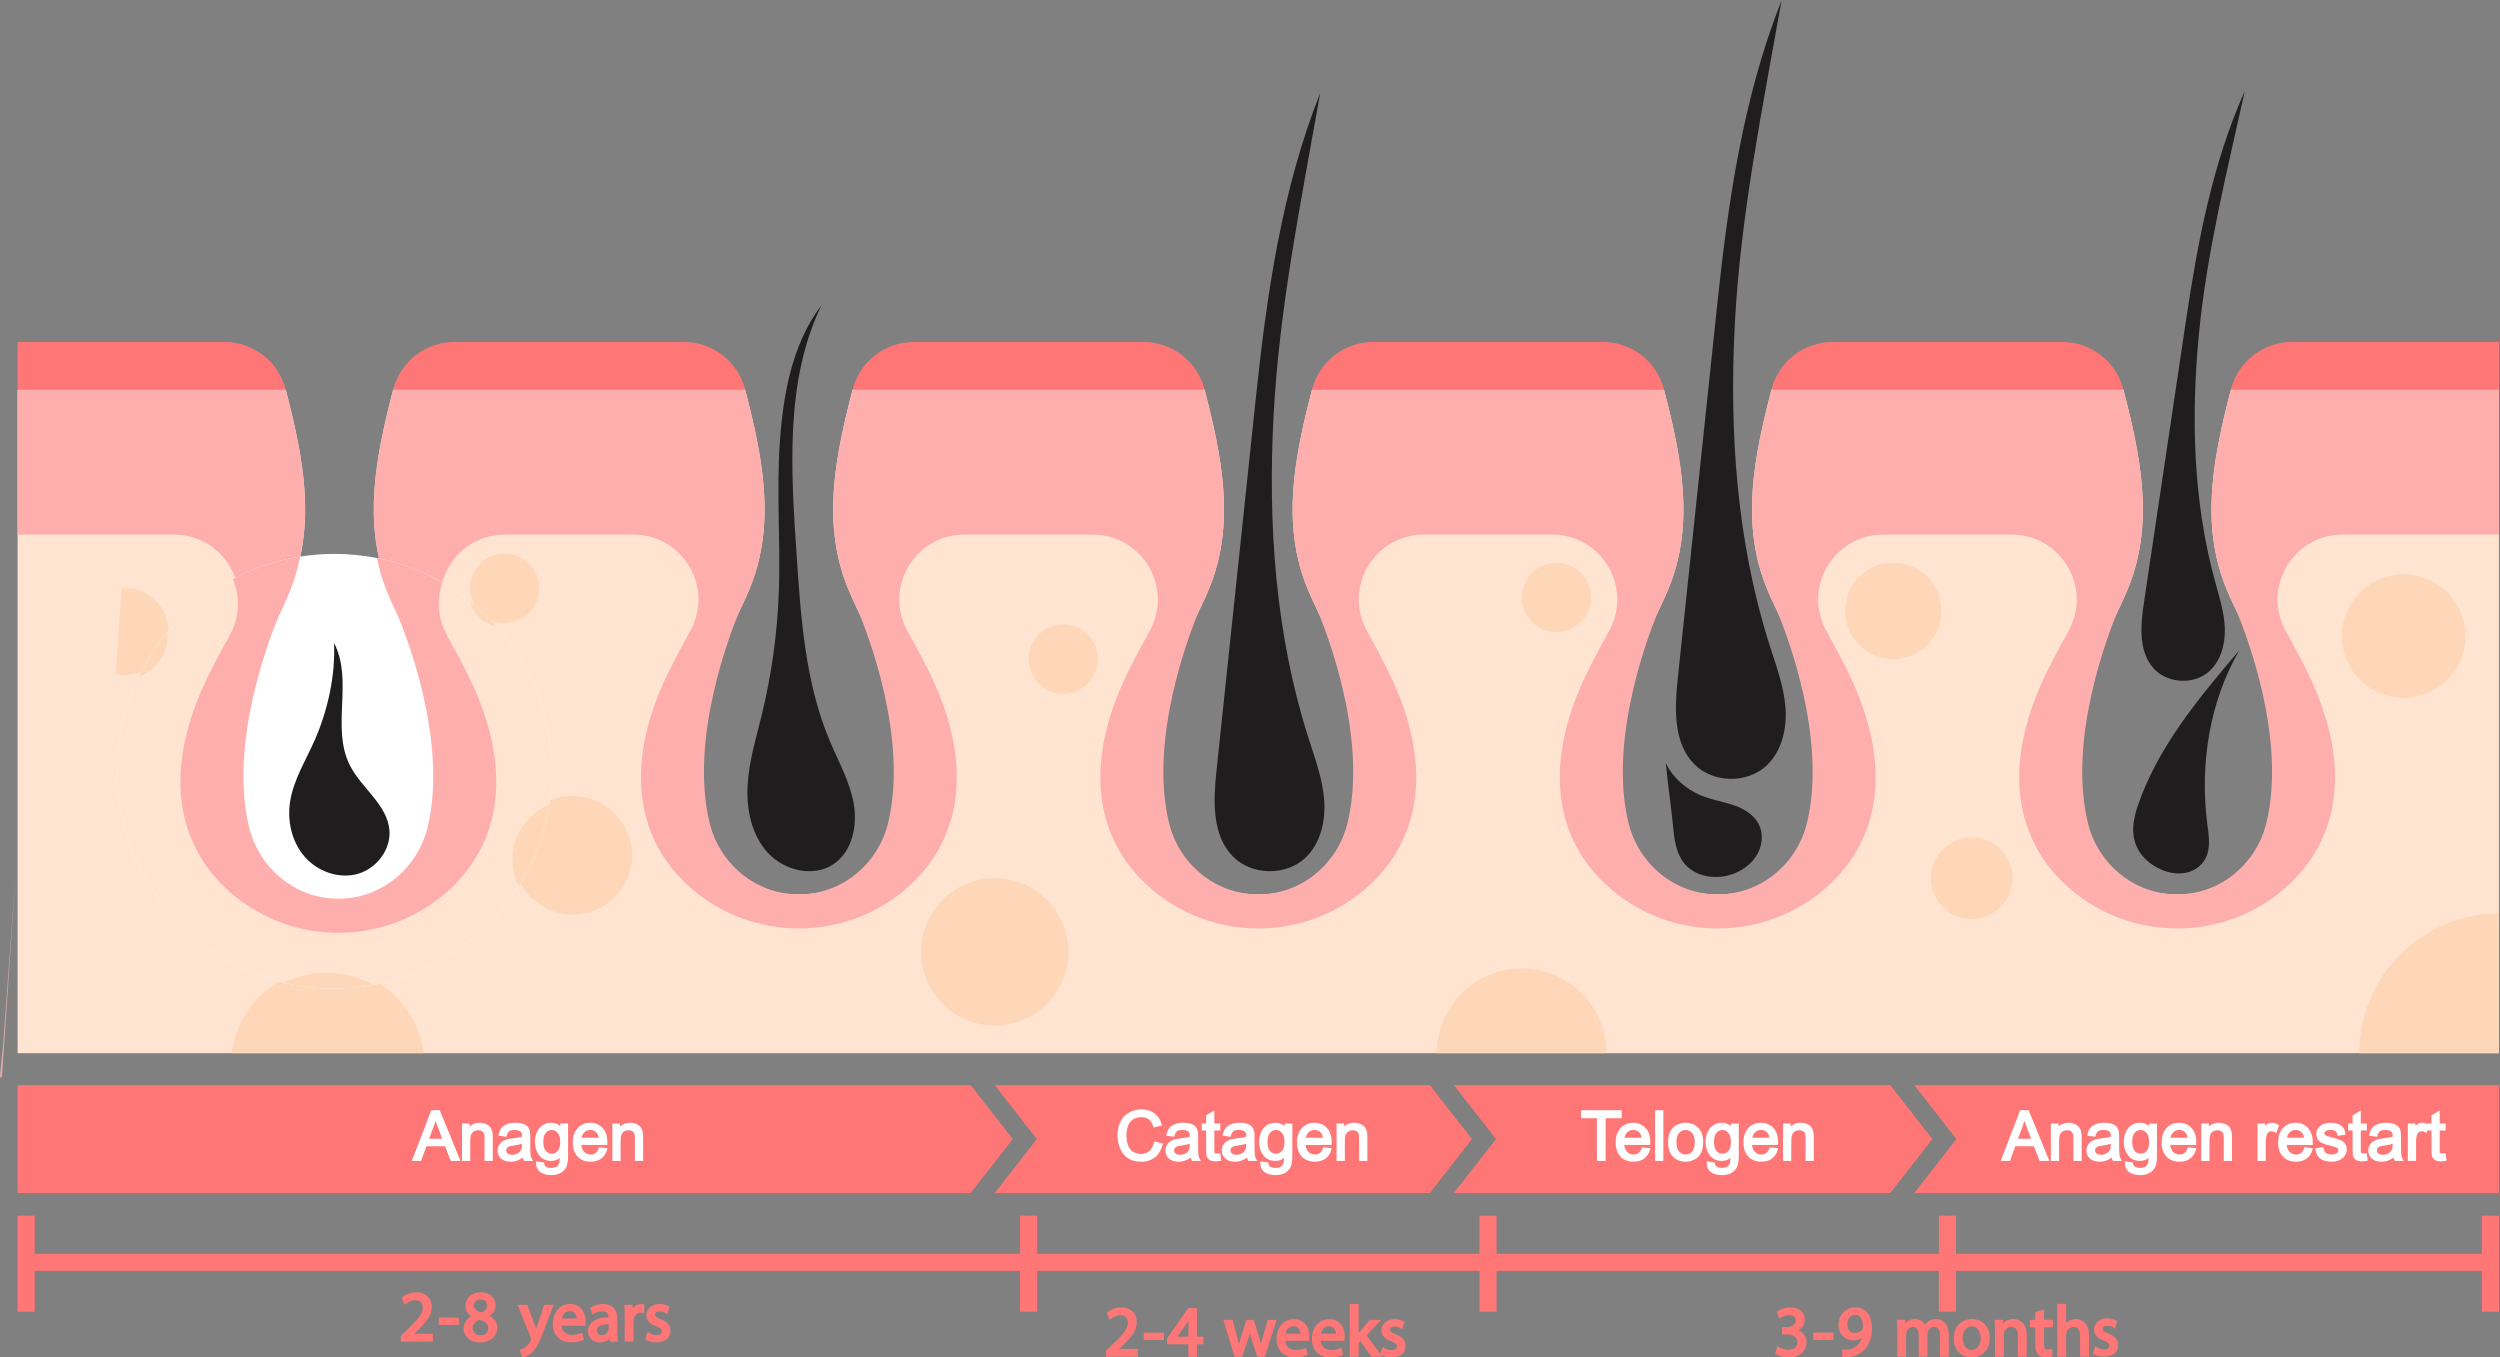 <?xml version="1.0" encoding="UTF-8" standalone="no"?>
<!-- Created with Inkscape (http://www.inkscape.org/) -->

<svg
   version="1.1"
   id="svg2"
   width="861.529"
   height="467.721"
   viewBox="0 0 861.529 467.721"
   xmlns="http://www.w3.org/2000/svg"
   xmlns:svg="http://www.w3.org/2000/svg">
  <rect x="0" y="0" width="861.529" height="467.721" fill="#808080" stroke="none"/>
  <defs
     id="defs6" />
  <g
     id="g10"
     transform="matrix(1.333,0,0,-1.333,-519.937,769.324)">
    <g
       id="g12"
       transform="scale(0.1)">
      <path
         d="M 10360.9,4763.91 V 3048.53 H 3946.04 v 1715.38 h 693.19 c 44.92,-173.32 79.91,-346.01 12.66,-511.69 -41.28,-101.81 -104.95,-193.13 -148.54,-293.95 -43.52,-100.82 -65.56,-219.21 -20.08,-319.2 18.26,-40.16 45.62,-73.68 78.71,-101.6 124.06,-104.33 308.15,-104.33 432.21,0 33.1,27.92 60.45,61.44 78.72,101.6 45.4,99.99 23.37,218.38 -20.16,319.2 -43.52,100.82 -107.26,192.14 -148.47,293.95 -67.24,165.68 -32.33,338.37 12.66,511.69 h 909.96 c 44.99,-173.32 79.91,-346.01 12.73,-511.69 -41.28,-101.81 -104.95,-193.13 -148.54,-293.95 -43.59,-100.82 -65.56,-219.21 -20.08,-319.2 18.26,-40.16 45.62,-73.68 78.71,-101.6 124.06,-104.33 308.08,-104.33 432.14,0 33.09,27.92 60.45,61.44 78.71,101.6 45.49,99.99 23.44,218.38 -20.08,319.2 -43.59,100.82 -107.33,192.14 -148.55,293.95 -67.17,165.68 -32.25,338.37 12.74,511.69 h 909.96 c 44.99,-173.32 79.9,-346.01 12.67,-511.69 -41.29,-101.81 -104.97,-193.13 -148.48,-293.95 -43.6,-100.82 -65.57,-219.21 -20.16,-319.2 18.33,-40.16 45.63,-73.68 78.72,-101.6 124.12,-104.33 308.15,-104.33 432.2,0 33.09,27.92 60.46,61.44 78.72,101.6 45.48,99.99 23.44,218.38 -20.08,319.2 -43.59,100.82 -107.33,192.14 -148.54,293.95 -67.18,165.68 -32.26,338.37 12.72,511.69 h 909.89 c 44.99,-173.32 79.91,-346.01 12.74,-511.69 -41.28,-101.81 -104.95,-193.13 -148.55,-293.95 -43.52,-100.82 -65.55,-219.21 -20.08,-319.2 18.27,-40.16 45.62,-73.68 78.72,-101.6 124.06,-104.33 308.07,-104.33 432.14,0 33.16,27.92 60.44,61.44 78.79,101.6 45.4,99.99 23.35,218.38 -20.16,319.2 -43.53,100.82 -107.27,192.14 -148.48,293.95 -67.23,165.68 -32.32,338.37 12.67,511.69 h 909.96 c 44.99,-173.32 79.9,-346.01 12.73,-511.69 -41.28,-101.81 -104.96,-193.13 -148.55,-293.95 -43.58,-100.82 -65.56,-219.21 -20.08,-319.2 18.26,-40.16 45.63,-73.68 78.72,-101.6 124.06,-104.33 308.08,-104.33 432.13,0 33.1,27.92 60.46,61.44 78.72,101.6 45.48,99.99 23.44,218.38 -20.09,319.2 -43.58,100.82 -107.33,192.14 -148.54,293.95 -67.17,165.68 -32.26,338.37 12.73,511.69 h 693.08"
         style="fill:#ffe4d2;fill-opacity:1;fill-rule:nonzero;stroke:none"
         id="path16" />
      <path
         d="m 5381.3,3406.99 c -58.37,0 -109.12,32.6 -135.04,80.58 13.8,22.78 26,46.65 36.44,71.37 17.63,41.71 30.37,85.93 37.5,132.03 v 0 0 c 0.56,3.59 1.09,7.19 1.58,10.79 18.3,7.71 38.41,11.98 59.52,11.98 84.7,0 153.37,-68.66 153.37,-153.37 0,-84.71 -68.67,-153.38 -153.37,-153.38"
         style="fill:#fdd7b8;fill-opacity:1;fill-rule:nonzero;stroke:none"
         id="path18" />
      <path
         d="m 8053.62,3048.53 h -438.36 c 0,121.04 98.1,219.21 219.21,219.21 121.05,0 219.15,-98.17 219.15,-219.21"
         style="fill:#fdd7b8;fill-opacity:1;fill-rule:nonzero;stroke:none"
         id="path20" />
      <path
         d="m 10114.5,3966.97 c -88.2,0 -159.8,71.57 -159.8,159.85 0,88.29 71.6,159.86 159.8,159.86 88.3,0 159.9,-71.57 159.9,-159.86 0,-88.28 -71.6,-159.85 -159.9,-159.85"
         style="fill:#fdd7b8;fill-opacity:1;fill-rule:nonzero;stroke:none"
         id="path22" />
      <path
         d="m 10360.9,3048.53 h -361.2 c 0,199.54 161.8,361.24 361.2,361.24 v -361.24"
         style="fill:#fdd7b8;fill-opacity:1;fill-rule:nonzero;stroke:none"
         id="path24" />
      <path
         d="m 8997.94,3395.43 c -58.32,0 -105.59,47.26 -105.59,105.58 0,58.33 47.27,105.59 105.59,105.59 58.31,0 105.58,-47.26 105.58,-105.59 0,-58.32 -47.27,-105.58 -105.58,-105.58"
         style="fill:#fdd7b8;fill-opacity:1;fill-rule:nonzero;stroke:none"
         id="path26" />
      <path
         d="m 4995.52,3048.53 h -495.95 c 9.67,79.39 56.62,147.31 122.85,185.69 4.15,-1.08 8.31,-2.1 12.5,-3.08 v 0 0 c 2.52,-0.63 5.04,-1.19 7.56,-1.76 39.39,-8.87 80.46,-13.49 122.58,-13.49 34.5,0 68.3,3.14 101.11,9.09 v 0 0 c 5.47,0.99 10.91,2.06 16.32,3.2 60.99,-39.23 103.8,-104.26 113.03,-179.65"
         style="fill:#fdd7b8;fill-opacity:1;fill-rule:nonzero;stroke:none"
         id="path28" />
      <path
         d="m 6472.09,3119.99 c -105.21,0 -190.51,85.3 -190.51,190.52 0,105.21 85.3,190.5 190.51,190.5 105.22,0 190.51,-85.29 190.51,-190.5 0,-105.22 -85.29,-190.52 -190.51,-190.52"
         style="fill:#fdd7b8;fill-opacity:1;fill-rule:nonzero;stroke:none"
         id="path30" />
      <path
         d="m 4223.99,4026.38 c -8.29,0 -16.38,0.9 -24.16,2.6 l 14.74,221.52 c 3.11,0.26 6.25,0.39 9.42,0.39 61.38,0 111.26,-49.26 112.25,-110.41 -1.09,-1.28 -2.17,-2.57 -3.24,-3.86 -26.13,-31.41 -48.88,-65.75 -67.74,-102.41 -12.77,-5.06 -26.69,-7.83 -41.27,-7.83"
         style="fill:#fdd7b8;fill-opacity:1;fill-rule:nonzero;stroke:none"
         id="path32" />
      <path
         d="m 5205.24,4161.01 c -13.36,0 -26.04,2.93 -37.44,8.18 -12.44,12.85 -25.51,25.11 -39.17,36.7 -0.66,0.56 -1.31,1.11 -1.97,1.65 -7.01,12.78 -11,27.45 -11,43.05 0,49.47 40.11,89.58 89.58,89.58 49.48,0 89.58,-40.11 89.58,-89.58 0,-49.48 -40.1,-89.58 -89.58,-89.58"
         style="fill:#fdd7b8;fill-opacity:1;fill-rule:nonzero;stroke:none"
         id="path34" />
      <path
         d="m 6649.23,3977.89 c -49.47,0 -89.58,40.1 -89.58,89.58 0,49.47 40.11,89.58 89.58,89.58 49.47,0 89.58,-40.11 89.58,-89.58 0,-49.48 -40.11,-89.58 -89.58,-89.58"
         style="fill:#fdd7b8;fill-opacity:1;fill-rule:nonzero;stroke:none"
         id="path36" />
      <path
         d="m 7924.02,4137.38 c -49.47,0 -89.58,40.1 -89.58,89.58 0,49.48 40.11,89.58 89.58,89.58 49.48,0 89.58,-40.1 89.58,-89.58 0,-49.48 -40.1,-89.58 -89.58,-89.58"
         style="fill:#fdd7b8;fill-opacity:1;fill-rule:nonzero;stroke:none"
         id="path38" />
      <path
         d="m 8794.9,4067.47 c -68.78,0 -124.53,55.76 -124.53,124.53 0,68.79 55.75,124.54 124.53,124.54 68.78,0 124.53,-55.75 124.53,-124.54 0,-68.77 -55.75,-124.53 -124.53,-124.53"
         style="fill:#fdd7b8;fill-opacity:1;fill-rule:nonzero;stroke:none"
         id="path40" />
      <path
         d="m 4638.88,4765.13 0.32,-1.23 h -693.16 v 123.47 h 534.42 c 74.46,0 139.76,-50.16 158.42,-122.24"
         style="fill:#ff7676;fill-opacity:1;fill-rule:nonzero;stroke:none"
         id="path42" />
      <path
         d="m 5826.91,4763.9 h -909.95 l 0.32,1.23 c 18.66,72.08 83.97,122.24 158.42,122.24 h 592.47 c 74.46,0 139.76,-50.16 158.42,-122.24 l 0.32,-1.23"
         style="fill:#ff7676;fill-opacity:1;fill-rule:nonzero;stroke:none"
         id="path44" />
      <path
         d="m 7014.62,4763.9 h -909.95 l 0.33,1.23 c 18.65,72.08 83.96,122.24 158.41,122.24 h 592.48 c 74.45,0 139.75,-50.16 158.42,-122.24 l 0.31,-1.23"
         style="fill:#ff7676;fill-opacity:1;fill-rule:nonzero;stroke:none"
         id="path46" />
      <path
         d="m 8202.33,4763.9 h -909.95 l 0.33,1.23 c 18.65,72.08 83.96,122.24 158.41,122.24 h 592.48 c 74.45,0 139.76,-50.16 158.42,-122.24 l 0.31,-1.23"
         style="fill:#ff7676;fill-opacity:1;fill-rule:nonzero;stroke:none"
         id="path48" />
      <path
         d="M 9390.05,4763.9 H 8480.1 l 0.32,1.23 c 18.65,72.08 83.96,122.24 158.42,122.24 h 592.47 c 74.45,0 139.76,-50.16 158.42,-122.24 l 0.32,-1.23"
         style="fill:#ff7676;fill-opacity:1;fill-rule:nonzero;stroke:none"
         id="path50" />
      <path
         d="M 10361,4887.37 V 4763.9 h -693.19 l 0.32,1.23 c 18.66,72.08 83.96,122.24 158.41,122.24 H 10361"
         style="fill:#ff7676;fill-opacity:1;fill-rule:nonzero;stroke:none"
         id="path52" />
      <path
         d="m 9667.81,4763.9 c -44.98,-173.28 -79.91,-346.03 -12.7,-511.72 8.17,-20.11 17.17,-39.8 26.81,-59.27 l 0.59,-1.29 c 21.82,-51.92 130.84,-327.86 77.04,-548.01 -25.99,-106.35 -119.46,-183.82 -228.95,-184.35 -1.11,-0.01 -2.23,-0.01 -3.35,0 -109.59,0.53 -203.08,78.19 -229.02,184.68 -53.83,221.12 56.35,498.35 77.47,548.38 l 0.24,0.59 c 9.64,19.47 18.64,39.16 26.8,59.27 67.21,165.69 32.29,338.44 -12.69,511.72 H 8480.1 c -44.98,-173.28 -79.9,-346.03 -12.71,-511.72 8.18,-20.11 17.17,-39.8 26.82,-59.27 l 0.35,-0.88 c 21.45,-50.83 131.17,-327.54 77.33,-548.23 -25.96,-106.43 -119.44,-184 -228.98,-184.54 -1.12,-0.01 -2.25,-0.01 -3.36,0 -109.61,0.53 -203.1,78.19 -229.02,184.68 -53.85,221.12 56.35,498.35 77.46,548.38 l 0.23,0.59 c 9.65,19.47 18.64,39.16 26.82,59.27 67.21,165.69 32.27,338.44 -12.71,511.72 h -909.95 c -44.98,-173.28 -79.9,-346.03 -12.69,-511.72 8.17,-20.11 17.17,-39.8 26.8,-59.27 l 0.59,-1.29 c 21.83,-51.92 130.85,-327.86 77.05,-548.01 -25.98,-106.35 -119.47,-183.82 -228.94,-184.35 -1.13,-0.01 -2.25,-0.01 -3.36,0 -109.33,0.53 -202.82,77.78 -228.86,183.96 -53.7,218.92 53.88,493.25 76.6,547.52 l 0.95,2.17 c 9.64,19.47 18.63,39.16 26.8,59.27 67.21,165.69 32.29,338.44 -12.7,511.72 h -909.95 c -44.98,-173.28 -79.91,-346.03 -12.7,-511.72 8.18,-20.11 17.17,-39.8 26.81,-59.27 l 0.24,-0.59 c 21.12,-50.03 131.3,-327.26 77.47,-548.37 -25.93,-106.5 -119.43,-184.16 -229.03,-184.69 -1.12,-0.01 -2.24,-0.01 -3.35,0 -109.56,0.53 -203.03,78.11 -228.99,184.54 -53.84,220.7 55.88,497.4 77.33,548.23 l 0.35,0.88 c 9.65,19.47 18.64,39.16 26.81,59.27 67.21,165.69 32.29,338.44 -12.7,511.72 h -909.95 c -44.98,-173.28 -79.9,-346.03 -12.7,-511.72 8.17,-20.11 17.17,-39.8 26.81,-59.27 l 0.24,-0.59 c 21.12,-50.03 131.3,-327.26 77.46,-548.38 -25.93,-106.49 -119.41,-184.15 -229.02,-184.68 -1.11,-0.01 -2.23,-0.01 -3.34,0 -109.49,0.53 -202.96,78 -228.95,184.36 -53.8,220.14 55.23,496.08 77.1,548 l 0.53,1.29 c 9.64,19.47 18.64,39.16 26.81,59.27 67.21,165.69 32.28,338.44 -12.7,511.72 h -693.16 v -374.66 h 404.34 c 105.31,0 179.11,-93.37 166.76,-188.98 -2.53,-19.75 -8.76,-39.57 -19.17,-58.74 l -0.82,-1.52 c -25.76,-46.75 -52.39,-95.08 -74.73,-146.76 -26.23,-60.63 -50.63,-138.77 -52.51,-221.44 v -19.98 c 1.12,-49.34 10.64,-99.96 33.1,-149.23 19.52,-42.98 47.63,-81.91 83.79,-116.07 5.94,-5.64 12.11,-11.17 18.46,-16.52 75.85,-63.8 172.75,-98.96 272.82,-98.96 100.08,0 196.97,35.16 272.82,98.96 6.35,5.35 12.53,10.88 18.46,16.52 36.16,34.16 64.27,73.09 83.79,116.07 22.46,49.27 31.99,99.89 33.1,149.23 v 19.98 c -1.88,82.67 -26.28,160.81 -52.5,221.44 -22.34,51.68 -48.98,100.01 -74.73,146.76 l -0.83,1.52 c -10.4,19.17 -16.64,38.99 -19.17,58.74 -12.34,95.61 61.45,188.98 166.76,188.98 h 332.32 c 105.31,0 179.1,-93.37 166.75,-188.98 -2.53,-19.75 -8.76,-39.57 -19.17,-58.74 l -0.82,-1.52 c -25.76,-46.75 -52.39,-95.08 -74.73,-146.76 -26.23,-60.63 -50.63,-138.77 -52.51,-221.44 v -19.98 c 1.12,-49.34 10.64,-99.96 33.1,-149.23 19.52,-42.98 47.63,-81.91 83.79,-116.07 5.94,-5.64 12.11,-11.17 18.46,-16.52 75.85,-63.8 172.75,-98.96 272.82,-98.96 100.08,0 196.97,35.16 272.82,98.96 6.36,5.35 12.53,10.88 18.47,16.52 36.16,34.16 64.26,73.09 83.78,116.07 22.46,49.27 31.99,99.89 33.11,149.23 v 19.98 c -1.88,82.67 -26.28,160.81 -52.51,221.44 -22.34,51.68 -48.98,100.01 -74.73,146.76 l -0.83,1.52 c -10.4,19.17 -16.63,38.99 -19.16,58.74 -12.35,95.61 61.44,188.98 166.75,188.98 h 332.32 c 105.3,0 179.1,-93.37 166.75,-188.98 -2.53,-19.75 -8.76,-39.57 -19.17,-58.74 l -0.82,-1.52 c -25.75,-46.75 -52.38,-95.08 -74.73,-146.76 -26.23,-60.63 -50.62,-138.77 -52.51,-221.44 v -19.98 c 1.12,-49.34 10.64,-99.96 33.11,-149.23 19.52,-42.98 47.62,-81.91 83.78,-116.07 5.94,-5.64 12.12,-11.17 18.46,-16.52 75.85,-63.8 172.75,-98.96 272.83,-98.96 100.06,0 196.97,35.16 272.82,98.96 6.35,5.35 12.52,10.88 18.46,16.52 36.16,34.16 64.26,73.09 83.78,116.07 22.47,49.27 31.99,99.89 33.11,149.23 v 19.93 c -1.89,82.72 -26.29,160.81 -52.51,221.49 -22.35,51.68 -48.98,100.01 -74.73,146.76 l -0.83,1.52 c -10.4,19.17 -16.64,38.99 -19.17,58.74 -12.34,95.61 61.45,188.98 166.76,188.98 h 332.33 c 105.3,0 179.09,-93.37 166.74,-188.98 -2.53,-19.69 -8.76,-39.51 -19.11,-58.68 l -0.88,-1.58 c -25.75,-46.75 -52.39,-95.08 -74.73,-146.76 -26.23,-60.63 -50.63,-138.77 -52.5,-221.44 v -19.98 c 1.11,-49.34 10.64,-99.96 33.09,-149.23 19.52,-42.98 47.63,-81.91 83.79,-116.07 5.94,-5.64 12.11,-11.17 18.47,-16.52 75.85,-63.8 172.74,-98.96 272.82,-98.96 100.07,0 196.96,35.16 272.81,98.96 6.36,5.35 12.53,10.88 18.47,16.52 36.16,34.16 64.27,73.09 83.79,116.07 22.46,49.27 31.98,99.89 33.1,149.23 v 19.93 c -1.88,82.72 -26.29,160.81 -52.51,221.49 -22.34,51.68 -48.98,100.01 -74.73,146.76 l -0.82,1.52 c -10.41,19.17 -16.64,38.99 -19.17,58.74 -12.35,95.61 61.44,188.98 166.74,188.98 h 332.33 c 105.31,0 179.1,-93.37 166.76,-188.98 -2.53,-19.69 -8.76,-39.51 -19.11,-58.68 L 9248,4140 c -25.76,-46.75 -52.39,-95.08 -74.74,-146.76 -26.22,-60.63 -50.62,-138.77 -52.51,-221.44 v -19.98 c 1.12,-49.34 10.65,-99.96 33.11,-149.23 19.52,-42.98 47.62,-81.91 83.79,-116.07 5.93,-5.64 12.1,-11.17 18.45,-16.52 75.85,-63.8 172.76,-98.96 272.83,-98.96 100.07,0 196.97,35.16 272.82,98.96 6.34,5.35 12.53,10.88 18.47,16.52 36.15,34.16 64.26,73.09 83.78,116.07 22.46,49.27 31.99,99.89 33.1,149.23 v 19.93 c -1.88,82.72 -26.28,160.81 -52.5,221.49 -22.34,51.68 -48.99,100.01 -74.74,146.76 l -0.82,1.52 c -10.41,19.17 -16.64,38.99 -19.17,58.74 -12.34,95.61 61.45,188.98 166.75,188.98 H 10361 v 374.66 h -693.19"
         style="fill:#ffaeae;fill-opacity:1;fill-rule:nonzero;stroke:none"
         id="path54" />
      <path
         d="m 4766.81,4120.53 c 4.05,-84.08 -16.24,-175.2 -50.21,-252.22 -22.88,-51.87 -54.21,-101.26 -63.17,-157.24 -8.02,-50.18 4.02,-104.46 37.25,-142.93 33.23,-38.46 88.45,-58.43 137.39,-44.69 48.94,13.74 86.82,63.46 81.95,114.06 -6.31,65.68 -72.43,107.68 -102.14,166.6 -49.52,98.22 9.86,218.93 -41.07,316.42"
         style="fill:#201d1e;fill-opacity:1;fill-rule:nonzero;stroke:none"
         id="path56" />
      <path
         d="m 6024.38,4982.67 c -95.61,-197.35 -78.79,-431.36 -64.16,-650.16 10.82,-161.87 22.45,-327.23 85.52,-476.71 22.51,-53.34 51.61,-104.83 61.74,-161.84 10.14,-56.99 -3.61,-123.23 -51.32,-156.03 -51.31,-35.27 -126.64,-18.03 -169.27,27.34 -42.63,45.38 -56.87,111.44 -53.75,173.62 3.12,62.19 21.57,122.4 36.36,182.88 25.81,105.5 40.76,213.66 44.55,322.21 4.42,126.93 -6.37,254.21 2.29,380.93 8.67,126.71 31.37,256.5 108.04,357.76"
         style="fill:#201d1e;fill-opacity:1;fill-rule:nonzero;stroke:none"
         id="path58" />
      <path
         d="m 7313.64,5531.16 c -49,-277.77 -105.59,-551.88 -120.63,-833.55 -15.04,-281.66 4.77,-567.99 90.94,-836.58 16.58,-51.69 35.73,-103.33 39.86,-157.45 4.13,-54.12 -9.08,-112.52 -48.52,-149.81 -50.35,-47.65 -139.15,-45.92 -187.61,3.63 -54.87,56.1 -50.31,145.44 -42.06,223.47 33.75,319.68 67.5,639.35 101.25,959.03 28.5,270.07 66.68,538.81 166.77,791.26"
         style="fill:#201d1e;fill-opacity:1;fill-rule:nonzero;stroke:none"
         id="path60" />
      <path
         d="m 8506.18,5769.93 c -49,-277.78 -105.58,-551.89 -120.62,-833.56 -15.05,-281.66 4.77,-567.99 90.93,-836.58 16.58,-51.68 35.73,-103.33 39.86,-157.45 4.13,-54.12 -9.07,-112.51 -48.51,-149.81 -50.36,-47.64 -139.15,-45.92 -187.62,3.64 -54.86,56.08 -50.3,145.44 -42.06,223.46 33.74,319.68 67.49,639.35 101.24,959.03 28.52,270.07 66.7,538.81 166.78,791.27"
         style="fill:#201d1e;fill-opacity:1;fill-rule:nonzero;stroke:none"
         id="path62" />
      <path
         d="m 9703.92,5536.27 c -46.28,-209.51 -98.21,-415.99 -118.79,-629.56 -20.6,-213.58 -14.85,-431.83 41.89,-638.75 10.92,-39.82 23.79,-79.69 25.18,-120.95 1.37,-41.27 -10.57,-85.22 -41.74,-112.29 -39.83,-34.56 -107.25,-30.37 -142.48,8.87 -39.86,44.41 -33.49,112.17 -24.69,171.2 36.05,241.85 72.09,483.71 108.14,725.56 30.45,204.32 68.21,407.31 152.49,595.92"
         style="fill:#201d1e;fill-opacity:1;fill-rule:nonzero;stroke:none"
         id="path64" />
      <path
         d="m 8206.79,3799.22 c 17.83,-37.98 52.19,-67.96 90.89,-84.19 26.46,-11.1 55.26,-15.38 82.48,-24.47 27.21,-9.1 54.3,-24.54 67.23,-50.16 11.84,-23.48 9.56,-52.68 -2.96,-75.79 -12.53,-23.12 -34.33,-40.36 -58.57,-50.56 -44.45,-18.69 -102.21,-11.53 -132.01,26.38 -20.85,26.51 -24.89,62.12 -28.15,95.69 -5.1,52.67 -13.81,110.43 -18.91,163.1"
         style="fill:#201d1e;fill-opacity:1;fill-rule:nonzero;stroke:none"
         id="path66" />
      <path
         d="m 9689.24,4089.71 c -76.39,-132.81 -101.96,-292.59 -82.57,-447.07 3.35,-26.65 8.12,-53.97 0.47,-78.78 -7.65,-24.81 -30.68,-47.14 -65.54,-50.22 -42.22,-3.72 -88.2,22.68 -108.66,53.49 -27.29,41.06 -18.17,85.65 -4.36,125.29 51.53,147.75 153.97,272.11 260.66,397.29"
         style="fill:#201d1e;fill-opacity:1;fill-rule:nonzero;stroke:none"
         id="path68" />
      <path
         d="M 6518.69,2826.65 6409.96,2687.26 H 3946.04 v 278.76 h 2463.92 l 108.73,-139.37"
         style="fill:#ff7676;fill-opacity:1;fill-rule:nonzero;stroke:none"
         id="path70" />
      <path
         d="m 7705.87,2826.65 -108.8,-139.39 H 6472.09 l 108.73,139.39 -108.73,139.37 h 1124.98 l 108.8,-139.37"
         style="fill:#ff7676;fill-opacity:1;fill-rule:nonzero;stroke:none"
         id="path72" />
      <path
         d="M 8896.12,2826.65 8787.39,2687.26 H 7659.2 l 108.8,139.39 -108.73,139.37 h 1128.12 l 108.73,-139.37"
         style="fill:#ff7676;fill-opacity:1;fill-rule:nonzero;stroke:none"
         id="path74" />
      <path
         d="M 10360.9,2966.02 V 2687.26 H 8849.53 l 108.73,139.39 -108.73,139.37 h 1511.37"
         style="fill:#ff7676;fill-opacity:1;fill-rule:nonzero;stroke:none"
         id="path76" />
      <path
         d="m 10316.7,2628.58 v -98.57 H 8957.19 v 98.57 h -44.23 v -98.57 H 7769.47 v 98.57 h -44.22 v -98.57 H 6581.76 v 98.57 h -44.22 v -98.57 H 3990.26 v 98.57 h -44.22 v -248.31 h 44.22 v 105.57 h 2547.28 v -105.57 h 44.22 v 105.57 h 1143.49 v -105.57 h 44.22 v 105.57 h 1143.49 v -105.57 h 44.23 v 105.57 h 1359.51 v -105.57 h 44.3 v 105.57 44.17 98.57 h -44.3"
         style="fill:#ff7676;fill-opacity:1;fill-rule:nonzero;stroke:none"
         id="path78" />
      <path
         d="m 5009.88,2827.48 12.24,32.68 c 1.66,4.53 3.11,9.1 4.36,13.69 1.59,-4.7 3.48,-9.96 5.67,-15.77 l 11.54,-30.6 z m 5.6,73.72 -50.32,-131.04 h 24 l 13.74,37.88 h 48.17 l 14.59,-37.88 H 5091 l -53.64,131.04 h -21.88"
         style="fill:#ffffff;fill-opacity:1;fill-rule:nonzero;stroke:none"
         id="path80" />
      <path
         d="m 5168.26,2856.86 c -2.59,3.63 -6.47,6.56 -11.53,8.73 -4.93,2.11 -10.4,3.19 -16.24,3.19 -10.47,0 -19.14,-3.26 -25.86,-9.71 v 7.66 h -19.78 v -96.57 h 21.32 v 52.46 c 0,10.66 2.05,17.86 6.1,21.4 4.23,3.69 9.13,5.49 14.98,5.49 3.52,0 6.61,-0.79 9.16,-2.34 2.49,-1.52 4.17,-3.46 5.13,-5.95 1.05,-2.73 1.59,-7.1 1.59,-12.97 v -58.09 h 21.31 v 58.69 c 0,7.37 -0.29,12.44 -0.91,15.54 -1,4.77 -2.77,8.97 -5.27,12.47"
         style="fill:#ffffff;fill-opacity:1;fill-rule:nonzero;stroke:none"
         id="path82" />
      <path
         d="m 5210.82,2803.12 c 1.11,1.71 2.66,2.97 4.75,3.88 2.36,1.03 6.61,1.98 12.63,2.86 9.06,1.3 16.2,2.79 21.69,4.52 v -1.4 c 0,-6.29 -0.73,-11.03 -2.18,-14.07 -1.91,-3.97 -4.83,-7.02 -8.93,-9.32 -4.14,-2.32 -8.96,-3.5 -14.33,-3.5 -5.2,0 -9.11,1.13 -11.64,3.35 -2.45,2.16 -3.64,4.78 -3.64,8.01 0,2.1 0.54,3.96 1.65,5.67 z m 61.49,-18.6 c -0.62,3.59 -0.93,12.53 -0.93,26.58 v 20.48 c 0,7.09 -0.28,11.91 -0.84,14.8 -1,4.65 -2.82,8.6 -5.39,11.71 -2.61,3.16 -6.61,5.77 -11.91,7.76 -5.16,1.94 -11.86,2.93 -19.91,2.93 -8.1,0 -15.36,-1.14 -21.58,-3.38 -6.41,-2.32 -11.42,-5.7 -14.89,-10.08 -3.4,-4.31 -5.86,-9.96 -7.32,-16.81 l -0.66,-3.13 20.82,-2.84 0.66,2.57 c 1.47,5.71 3.65,9.67 6.52,11.78 2.9,2.13 7.69,3.22 14.23,3.22 6.95,0 12.17,-1.51 15.52,-4.47 2.22,-1.95 3.35,-5.65 3.35,-10.98 l -0.04,-1.84 c -5.67,-1.7 -14,-3.22 -24.82,-4.51 -6.3,-0.77 -10.9,-1.55 -14.09,-2.4 -4.38,-1.2 -8.4,-3.04 -11.93,-5.43 -3.65,-2.48 -6.63,-5.8 -8.87,-9.87 -2.26,-4.09 -3.4,-8.66 -3.4,-13.59 0,-8.4 3.03,-15.42 9,-20.85 5.88,-5.35 14.28,-8.07 24.96,-8.07 6.35,0 12.41,1.08 17.99,3.18 4.3,1.64 8.75,4.17 13.28,7.55 0.6,-2.55 1.44,-4.91 2.5,-7.03 l 0.82,-1.64 h 22.95 l -2.47,4.42 c -1.76,3.15 -2.95,6.5 -3.55,9.94"
         style="fill:#ffffff;fill-opacity:1;fill-rule:nonzero;stroke:none"
         id="path84" />
      <path
         d="m 5342.44,2795.96 c -4.22,-4.81 -9.3,-7.13 -15.51,-7.13 -6.26,0 -11.33,2.34 -15.49,7.16 -4.22,4.87 -6.36,12.96 -6.36,24.07 0,10.14 2.17,17.8 6.44,22.76 4.23,4.9 9.18,7.29 15.15,7.29 6.1,0 11.18,-2.44 15.56,-7.44 4.41,-5.03 6.64,-12.82 6.64,-23.12 0,-10.81 -2.16,-18.74 -6.43,-23.59 z m 6.6,64.26 c -6.58,5.69 -14.45,8.56 -23.47,8.56 -8.58,0 -16.19,-2.18 -22.61,-6.49 -6.4,-4.28 -11.34,-10.42 -14.69,-18.23 -3.27,-7.65 -4.93,-16.09 -4.93,-25.11 0,-13.18 3.65,-24.66 10.84,-34.14 7.39,-9.72 17.92,-14.65 31.3,-14.65 8.39,0 15.78,2.57 22.06,7.69 -0.14,-7.03 -0.58,-10.3 -0.96,-11.81 -1.19,-4.48 -3.4,-7.85 -6.74,-10.31 -3.32,-2.44 -8.27,-3.68 -14.7,-3.68 -5.92,0 -10.57,1.23 -13.85,3.68 -2.18,1.61 -3.5,4.26 -4.02,8.08 l -0.3,2.21 -20.48,3.04 -0.08,-3.37 c -0.25,-10.77 3.4,-18.99 10.86,-24.44 7.15,-5.23 16.55,-7.87 27.95,-7.87 9.57,0 17.79,1.84 24.43,5.49 6.75,3.69 11.77,8.82 14.9,15.25 3.1,6.36 4.61,16.6 4.61,31.3 v 81.31 h -20.12 v -6.51"
         style="fill:#ffffff;fill-opacity:1;fill-rule:nonzero;stroke:none"
         id="path86" />
      <path
         d="m 5448.24,2830.13 h -43.93 c 0.88,5.7 3.1,10.25 6.75,13.83 4.27,4.19 9.41,6.22 15.71,6.22 6.92,0 12.4,-2.53 16.74,-7.8 2.32,-2.78 3.91,-6.89 4.73,-12.25 z m 0.38,-26.81 c -2.12,-5.89 -4.96,-10.2 -8.44,-12.78 -3.49,-2.59 -7.63,-3.85 -12.65,-3.85 -6.78,0 -12.27,2.29 -16.79,7.02 -4,4.18 -6.47,10.17 -7.36,17.82 h 67.23 l 0.09,2.89 c 0.06,1.86 0.09,3.26 0.09,4.19 0,15.68 -4.15,28.07 -12.32,36.84 -8.24,8.85 -18.96,13.33 -31.87,13.33 -13.32,0 -24.33,-4.57 -32.73,-13.59 -8.34,-8.93 -12.58,-21.56 -12.58,-37.52 0,-15.45 4.2,-27.7 12.47,-36.4 8.32,-8.73 19.65,-13.17 33.69,-13.17 11.13,0 20.47,2.79 27.74,8.29 7.27,5.5 12.31,13.31 14.98,23.19 l 0.89,3.31 -21.64,2.67 -0.8,-2.24"
         style="fill:#ffffff;fill-opacity:1;fill-rule:nonzero;stroke:none"
         id="path88" />
      <path
         d="m 5562.28,2844.39 c -1,4.77 -2.77,8.97 -5.27,12.47 -2.59,3.63 -6.47,6.56 -11.53,8.73 -4.93,2.11 -10.39,3.19 -16.24,3.19 -10.47,0 -19.13,-3.26 -25.86,-9.71 v 7.66 h -19.78 v -96.57 h 21.32 v 52.46 c 0,10.66 2.05,17.86 6.11,21.4 4.22,3.69 9.12,5.49 14.97,5.49 3.53,0 6.61,-0.79 9.16,-2.34 2.5,-1.52 4.17,-3.46 5.13,-5.95 1.05,-2.73 1.59,-7.1 1.59,-12.97 v -58.09 h 21.32 v 58.69 c 0,7.37 -0.3,12.44 -0.92,15.54"
         style="fill:#ffffff;fill-opacity:1;fill-rule:nonzero;stroke:none"
         id="path90" />
      <path
         d="m 6883.69,2817.62 c -2.12,-9.81 -6.17,-17.26 -12.04,-22.14 -5.94,-4.94 -13.01,-7.34 -21.65,-7.34 -7.04,0 -13.67,1.84 -19.72,5.46 -6.01,3.62 -10.34,8.96 -13.22,16.32 -2.95,7.55 -4.44,16.56 -4.44,26.78 0,7.89 1.27,15.64 3.77,23.07 2.39,7.11 6.61,12.87 12.52,17.08 5.9,4.22 13.43,6.36 22.37,6.36 7.67,0 14.07,-1.89 19.03,-5.62 4.98,-3.76 8.88,-9.95 11.58,-18.41 l 0.83,-2.63 22.05,5.19 -0.88,3.01 c -3.53,12.13 -9.9,21.69 -18.91,28.43 -9.02,6.74 -20.24,10.15 -33.36,10.15 -11.48,0 -22.18,-2.67 -31.77,-7.91 -9.67,-5.31 -17.23,-13.17 -22.46,-23.36 -5.17,-10.08 -7.79,-22 -7.79,-35.45 0,-12.28 2.3,-23.95 6.85,-34.7 4.62,-10.91 11.49,-19.38 20.4,-25.17 8.9,-5.79 20.51,-8.72 34.52,-8.72 13.65,0 25.4,3.81 34.91,11.35 9.5,7.52 16.14,18.53 19.76,32.7 l 0.75,2.9 -22.44,5.66 -0.66,-3.01"
         style="fill:#ffffff;fill-opacity:1;fill-rule:nonzero;stroke:none"
         id="path92" />
      <path
         d="m 6937.39,2803.12 c 1.12,1.71 2.67,2.97 4.76,3.88 2.35,1.03 6.61,1.98 12.63,2.86 9.05,1.3 16.2,2.79 21.68,4.52 v -1.4 c 0,-6.29 -0.73,-11.03 -2.17,-14.07 -1.92,-3.97 -4.84,-7.02 -8.94,-9.32 -4.13,-2.32 -8.95,-3.5 -14.32,-3.5 -5.2,0 -9.12,1.13 -11.65,3.35 -2.45,2.16 -3.64,4.78 -3.64,8.01 0,2.1 0.55,3.96 1.65,5.67 z m 61.5,-18.6 c -0.63,3.59 -0.94,12.53 -0.94,26.58 v 20.48 c 0,7.09 -0.27,11.91 -0.83,14.8 -1.01,4.65 -2.82,8.6 -5.39,11.71 -2.61,3.16 -6.62,5.77 -11.92,7.76 -5.15,1.94 -11.85,2.93 -19.91,2.93 -8.09,0 -15.35,-1.14 -21.57,-3.38 -6.42,-2.32 -11.43,-5.7 -14.89,-10.08 -3.41,-4.31 -5.87,-9.96 -7.33,-16.81 l -0.66,-3.13 20.82,-2.84 0.66,2.57 c 1.47,5.71 3.67,9.67 6.52,11.78 2.9,2.13 7.69,3.22 14.24,3.22 6.94,0 12.16,-1.51 15.51,-4.47 2.22,-1.95 3.35,-5.65 3.35,-10.98 l -0.04,-1.84 c -5.66,-1.7 -13.99,-3.22 -24.82,-4.51 -6.29,-0.77 -10.89,-1.55 -14.08,-2.4 -4.39,-1.2 -8.4,-3.04 -11.93,-5.43 -3.65,-2.48 -6.64,-5.8 -8.87,-9.87 -2.26,-4.09 -3.4,-8.66 -3.4,-13.59 0,-8.4 3.03,-15.42 8.99,-20.85 5.89,-5.35 14.29,-8.07 24.95,-8.07 6.37,0 12.43,1.08 18,3.18 4.31,1.64 8.75,4.17 13.28,7.55 0.6,-2.55 1.44,-4.91 2.5,-7.03 l 0.82,-1.64 h 22.95 l -2.47,4.42 c -1.76,3.15 -2.95,6.5 -3.54,9.94"
         style="fill:#ffffff;fill-opacity:1;fill-rule:nonzero;stroke:none"
         id="path94" />
      <path
         d="m 7051.88,2789.81 c -2.61,-0.37 -4.74,-0.56 -6.31,-0.56 -2.25,0 -3.28,0.43 -3.7,0.68 l -1.46,1.62 c -0.1,0.22 -0.57,1.59 -0.57,7.27 v 50 h 15.45 v 17.91 h -15.45 v 33.95 l -21.23,-12.81 v -21.14 h -11.26 v -17.91 h 11.26 v -49.15 c 0,-9.86 0.68,-16 2.13,-19.32 1.51,-3.47 4.11,-6.27 7.74,-8.36 3.55,-2.04 8.28,-3.03 14.45,-3.03 3.59,0 7.7,0.47 12.21,1.43 l 2.79,0.58 -3.15,19.26 -2.9,-0.42"
         style="fill:#ffffff;fill-opacity:1;fill-rule:nonzero;stroke:none"
         id="path96" />
      <path
         d="m 7083.13,2803.12 c 1.12,1.71 2.67,2.97 4.76,3.88 2.35,1.03 6.61,1.98 12.63,2.86 9.05,1.3 16.2,2.79 21.69,4.52 v -1.4 c 0,-6.29 -0.74,-11.03 -2.18,-14.07 -1.91,-3.97 -4.83,-7.02 -8.94,-9.32 -4.13,-2.32 -8.95,-3.5 -14.32,-3.5 -5.2,0 -9.11,1.13 -11.64,3.35 -2.45,2.16 -3.65,4.78 -3.65,8.01 0,2.1 0.55,3.96 1.65,5.67 z m 61.5,-18.6 c -0.63,3.59 -0.94,12.53 -0.94,26.58 v 20.48 c 0,7.09 -0.27,11.91 -0.83,14.8 -1,4.65 -2.82,8.6 -5.39,11.71 -2.61,3.16 -6.62,5.77 -11.92,7.76 -5.16,1.94 -11.85,2.93 -19.91,2.93 -8.09,0 -15.36,-1.14 -21.57,-3.38 -6.41,-2.32 -11.42,-5.7 -14.89,-10.08 -3.4,-4.31 -5.87,-9.96 -7.32,-16.81 l -0.67,-3.13 20.82,-2.84 0.67,2.57 c 1.46,5.71 3.65,9.67 6.51,11.78 2.9,2.13 7.69,3.22 14.24,3.22 6.94,0 12.17,-1.51 15.52,-4.47 2.21,-1.95 3.34,-5.65 3.34,-10.98 l -0.03,-1.84 c -5.67,-1.7 -14,-3.22 -24.83,-4.51 -6.29,-0.77 -10.89,-1.55 -14.08,-2.4 -4.39,-1.2 -8.4,-3.04 -11.93,-5.43 -3.66,-2.48 -6.63,-5.8 -8.87,-9.87 -2.26,-4.09 -3.4,-8.66 -3.4,-13.59 0,-8.4 3.03,-15.42 8.99,-20.85 5.89,-5.35 14.29,-8.07 24.96,-8.07 6.36,0 12.42,1.08 17.99,3.18 4.31,1.64 8.75,4.17 13.29,7.55 0.59,-2.55 1.43,-4.91 2.5,-7.03 l 0.82,-1.64 h 22.94 l -2.47,4.42 c -1.75,3.15 -2.95,6.5 -3.54,9.94"
         style="fill:#ffffff;fill-opacity:1;fill-rule:nonzero;stroke:none"
         id="path98" />
      <path
         d="m 7214.76,2795.96 c -4.22,-4.81 -9.3,-7.13 -15.51,-7.13 -6.26,0 -11.33,2.34 -15.5,7.16 -4.22,4.87 -6.36,12.96 -6.36,24.07 0,10.14 2.17,17.8 6.45,22.76 4.23,4.9 9.18,7.29 15.15,7.29 6.1,0 11.18,-2.44 15.55,-7.44 4.41,-5.03 6.65,-12.82 6.65,-23.12 0,-10.81 -2.17,-18.74 -6.43,-23.59 z m 6.6,64.26 c -6.58,5.69 -14.46,8.56 -23.48,8.56 -8.57,0 -16.18,-2.18 -22.61,-6.49 -6.39,-4.28 -11.33,-10.42 -14.68,-18.23 -3.28,-7.65 -4.94,-16.09 -4.94,-25.11 0,-13.18 3.66,-24.66 10.85,-34.14 7.39,-9.72 17.92,-14.65 31.29,-14.65 8.4,0 15.78,2.57 22.07,7.69 -0.14,-7.03 -0.58,-10.3 -0.96,-11.81 -1.19,-4.48 -3.4,-7.85 -6.74,-10.31 -3.33,-2.44 -8.27,-3.68 -14.7,-3.68 -5.92,0 -10.58,1.23 -13.85,3.68 -2.19,1.61 -3.5,4.26 -4.02,8.08 l -0.3,2.21 -20.48,3.04 -0.08,-3.37 c -0.25,-10.77 3.4,-18.99 10.86,-24.44 7.15,-5.23 16.55,-7.87 27.95,-7.87 9.57,0 17.79,1.84 24.43,5.49 6.75,3.69 11.76,8.82 14.9,15.25 3.1,6.36 4.6,16.6 4.6,31.3 v 81.31 h -20.11 v -6.51"
         style="fill:#ffffff;fill-opacity:1;fill-rule:nonzero;stroke:none"
         id="path100" />
      <path
         d="m 7320.56,2830.13 h -43.93 c 0.87,5.7 3.1,10.25 6.75,13.83 4.27,4.19 9.4,6.22 15.7,6.22 6.93,0 12.4,-2.53 16.74,-7.8 2.33,-2.78 3.92,-6.89 4.74,-12.25 z m 0.38,-26.81 c -2.12,-5.89 -4.96,-10.2 -8.45,-12.78 -3.49,-2.59 -7.62,-3.85 -12.64,-3.85 -6.78,0 -12.27,2.29 -16.79,7.02 -4.01,4.18 -6.48,10.17 -7.36,17.82 h 67.23 l 0.09,2.89 c 0.06,1.86 0.09,3.26 0.09,4.19 0,15.68 -4.15,28.07 -12.33,36.84 -8.23,8.85 -18.95,13.33 -31.87,13.33 -13.31,0 -24.33,-4.57 -32.72,-13.59 -8.35,-8.94 -12.58,-21.56 -12.58,-37.52 0,-15.45 4.19,-27.7 12.46,-36.4 8.32,-8.73 19.65,-13.17 33.7,-13.17 11.13,0 20.46,2.79 27.73,8.29 7.28,5.5 12.31,13.31 14.99,23.18 l 0.89,3.32 -21.64,2.67 -0.8,-2.24"
         style="fill:#ffffff;fill-opacity:1;fill-rule:nonzero;stroke:none"
         id="path102" />
      <path
         d="m 7434.6,2844.39 c -1,4.77 -2.77,8.97 -5.27,12.47 -2.59,3.63 -6.47,6.56 -11.54,8.72 -4.93,2.12 -10.39,3.2 -16.23,3.2 -10.48,0 -19.14,-3.26 -25.87,-9.71 v 7.66 h -19.77 v -96.57 h 21.32 v 52.46 c 0,10.66 2.05,17.86 6.1,21.4 4.23,3.69 9.13,5.49 14.98,5.49 3.53,0 6.6,-0.79 9.16,-2.34 2.49,-1.52 4.17,-3.46 5.13,-5.95 1.05,-2.73 1.59,-7.11 1.59,-12.97 v -58.09 h 21.31 v 58.69 c 0,7.37 -0.3,12.44 -0.91,15.54"
         style="fill:#ffffff;fill-opacity:1;fill-rule:nonzero;stroke:none"
         id="path104" />
      <path
         d="m 8092.82,2901.2 h -105.11 v -20.72 h 41.22 v -110.32 h 22.52 v 110.32 h 41.37 v 20.72"
         style="fill:#ffffff;fill-opacity:1;fill-rule:nonzero;stroke:none"
         id="path106" />
      <path
         d="m 8144.35,2830.13 h -43.94 c 0.88,5.7 3.11,10.25 6.75,13.83 4.28,4.19 9.41,6.22 15.71,6.22 6.92,0 12.39,-2.53 16.74,-7.8 2.32,-2.78 3.92,-6.89 4.74,-12.25 z m 0.38,-26.81 c -2.12,-5.89 -4.96,-10.2 -8.45,-12.78 -3.49,-2.59 -7.62,-3.85 -12.64,-3.85 -6.78,0 -12.27,2.29 -16.79,7.02 -4.01,4.18 -6.48,10.17 -7.36,17.82 h 67.23 l 0.09,2.89 c 0.06,1.86 0.08,3.26 0.08,4.19 0,15.68 -4.15,28.07 -12.32,36.84 -8.23,8.85 -18.95,13.33 -31.87,13.33 -13.32,0 -24.33,-4.57 -32.73,-13.59 -8.34,-8.94 -12.57,-21.56 -12.57,-37.52 0,-15.45 4.19,-27.7 12.46,-36.4 8.32,-8.73 19.65,-13.17 33.69,-13.17 11.14,0 20.47,2.79 27.74,8.29 7.27,5.5 12.31,13.31 14.99,23.19 l 0.89,3.31 -21.64,2.67 -0.8,-2.24"
         style="fill:#ffffff;fill-opacity:1;fill-rule:nonzero;stroke:none"
         id="path108" />
      <path
         d="m 8179.37,2770.16 h 21.31 v 131.04 h -21.31 v -131.04"
         style="fill:#ffffff;fill-opacity:1;fill-rule:nonzero;stroke:none"
         id="path110" />
      <path
         d="m 8258.28,2786.69 c -6.84,0 -12.36,2.5 -16.87,7.64 -4.55,5.19 -6.86,13.31 -6.86,24.11 0,10.81 2.31,18.89 6.86,24.06 4.51,5.12 10.03,7.61 16.87,7.61 6.73,0 12.21,-2.51 16.76,-7.66 4.57,-5.19 6.88,-13.09 6.88,-23.5 0,-11.09 -2.3,-19.36 -6.85,-24.58 -4.51,-5.17 -10,-7.68 -16.79,-7.68 z m 0,82.09 c -11.88,0 -22.13,-3.63 -30.45,-10.8 -9.97,-8.64 -15.02,-21.94 -15.02,-39.54 0,-16.03 4.23,-28.55 12.57,-37.22 8.36,-8.7 19.43,-13.12 32.9,-13.12 8.38,0 16.23,2 23.33,5.92 7.17,3.97 12.72,9.62 16.48,16.8 3.7,7.08 5.58,16.81 5.58,28.9 0,15.12 -4.28,27.2 -12.69,35.9 -8.46,8.73 -19.46,13.16 -32.7,13.16"
         style="fill:#ffffff;fill-opacity:1;fill-rule:nonzero;stroke:none"
         id="path112" />
      <path
         d="m 8368.94,2795.96 c -4.22,-4.81 -9.3,-7.13 -15.51,-7.13 -6.26,0 -11.33,2.34 -15.5,7.16 -4.22,4.87 -6.36,12.96 -6.36,24.07 0,10.14 2.17,17.8 6.45,22.76 4.23,4.9 9.18,7.29 15.15,7.29 6.09,0 11.18,-2.44 15.55,-7.44 4.41,-5.03 6.64,-12.82 6.64,-23.12 0,-10.81 -2.16,-18.74 -6.42,-23.59 z m 6.6,64.26 c -6.58,5.69 -14.46,8.56 -23.48,8.56 -8.57,0 -16.18,-2.18 -22.61,-6.49 -6.4,-4.28 -11.34,-10.42 -14.68,-18.23 -3.28,-7.65 -4.94,-16.09 -4.94,-25.11 0,-13.18 3.66,-24.66 10.85,-34.14 7.39,-9.72 17.91,-14.65 31.29,-14.65 8.39,0 15.78,2.57 22.06,7.69 -0.13,-7.03 -0.57,-10.3 -0.95,-11.81 -1.2,-4.48 -3.4,-7.85 -6.74,-10.31 -3.33,-2.44 -8.27,-3.68 -14.71,-3.68 -5.91,0 -10.57,1.23 -13.84,3.68 -2.19,1.61 -3.5,4.26 -4.02,8.08 l -0.3,2.21 -20.48,3.04 -0.09,-3.37 c -0.24,-10.77 3.41,-18.99 10.87,-24.44 7.14,-5.23 16.54,-7.87 27.95,-7.87 9.57,0 17.79,1.84 24.42,5.49 6.76,3.69 11.77,8.82 14.9,15.25 3.11,6.36 4.61,16.6 4.61,31.3 v 81.31 h -20.11 v -6.51"
         style="fill:#ffffff;fill-opacity:1;fill-rule:nonzero;stroke:none"
         id="path114" />
      <path
         d="m 8474.74,2830.13 h -43.94 c 0.88,5.7 3.11,10.25 6.76,13.83 4.27,4.19 9.4,6.22 15.7,6.22 6.93,0 12.39,-2.53 16.74,-7.8 2.32,-2.78 3.92,-6.89 4.74,-12.25 z m 0.38,-26.81 c -2.12,-5.89 -4.96,-10.2 -8.45,-12.78 -3.49,-2.59 -7.62,-3.85 -12.65,-3.85 -6.77,0 -12.26,2.29 -16.78,7.02 -4.01,4.18 -6.48,10.17 -7.36,17.82 h 67.23 l 0.09,2.89 c 0.05,1.86 0.08,3.26 0.08,4.19 0,15.68 -4.15,28.07 -12.32,36.84 -8.23,8.85 -18.95,13.33 -31.87,13.33 -13.31,0 -24.33,-4.57 -32.73,-13.59 -8.34,-8.93 -12.57,-21.56 -12.57,-37.52 0,-15.45 4.19,-27.7 12.46,-36.4 8.32,-8.73 19.65,-13.17 33.7,-13.17 11.13,0 20.46,2.79 27.73,8.29 7.28,5.5 12.31,13.31 14.99,23.19 l 0.89,3.31 -21.64,2.67 -0.8,-2.24"
         style="fill:#ffffff;fill-opacity:1;fill-rule:nonzero;stroke:none"
         id="path116" />
      <path
         d="m 8588.77,2844.39 c -0.99,4.77 -2.76,8.97 -5.26,12.47 -2.59,3.63 -6.48,6.56 -11.54,8.73 -4.93,2.11 -10.39,3.19 -16.23,3.19 -10.48,0 -19.14,-3.26 -25.87,-9.71 v 7.66 h -19.77 v -96.57 h 21.32 v 52.46 c 0,10.66 2.05,17.86 6.1,21.4 4.23,3.69 9.12,5.49 14.98,5.49 3.52,0 6.6,-0.79 9.16,-2.34 2.49,-1.52 4.16,-3.46 5.13,-5.95 1.05,-2.73 1.58,-7.1 1.58,-12.97 v -58.09 h 21.32 v 58.69 c 0,7.37 -0.3,12.44 -0.92,15.54"
         style="fill:#ffffff;fill-opacity:1;fill-rule:nonzero;stroke:none"
         id="path118" />
      <path
         d="m 9117.48,2827.48 12.24,32.68 c 1.66,4.53 3.11,9.1 4.35,13.69 1.59,-4.7 3.49,-9.96 5.68,-15.77 l 11.54,-30.6 z m 5.6,73.72 -50.33,-131.04 h 24.01 l 13.73,37.88 h 48.18 l 14.58,-37.88 h 25.35 l -53.64,131.04 h -21.88"
         style="fill:#ffffff;fill-opacity:1;fill-rule:nonzero;stroke:none"
         id="path120" />
      <path
         d="m 9275.85,2856.86 c -2.59,3.63 -6.47,6.56 -11.52,8.72 -4.94,2.12 -10.39,3.2 -16.24,3.2 -10.47,0 -19.14,-3.26 -25.86,-9.71 v 7.66 h -19.78 v -96.57 h 21.31 v 52.46 c 0,10.66 2.05,17.86 6.11,21.4 4.23,3.69 9.12,5.49 14.97,5.49 3.53,0 6.62,-0.79 9.16,-2.34 2.49,-1.52 4.17,-3.46 5.13,-5.95 1.06,-2.73 1.59,-7.11 1.59,-12.97 v -58.09 h 21.32 v 58.69 c 0,7.37 -0.29,12.44 -0.92,15.54 -0.99,4.77 -2.76,8.97 -5.27,12.47"
         style="fill:#ffffff;fill-opacity:1;fill-rule:nonzero;stroke:none"
         id="path122" />
      <path
         d="m 9318.42,2803.12 c 1.1,1.71 2.66,2.97 4.74,3.88 2.37,1.03 6.62,1.98 12.64,2.86 9.05,1.3 16.2,2.79 21.69,4.52 v -1.4 c 0,-6.29 -0.74,-11.03 -2.19,-14.07 -1.9,-3.97 -4.82,-7.02 -8.92,-9.32 -4.14,-2.32 -8.96,-3.5 -14.33,-3.5 -5.19,0 -9.11,1.13 -11.64,3.35 -2.45,2.16 -3.64,4.78 -3.64,8.01 0,2.1 0.53,3.96 1.65,5.67 z m 61.49,-18.6 c -0.62,3.59 -0.94,12.53 -0.94,26.58 v 20.48 c 0,7.09 -0.27,11.91 -0.84,14.8 -1,4.65 -2.82,8.6 -5.39,11.71 -2.6,3.16 -6.61,5.77 -11.91,7.76 -5.16,1.94 -11.86,2.93 -19.9,2.93 -8.11,0 -15.36,-1.14 -21.57,-3.38 -6.42,-2.32 -11.44,-5.7 -14.9,-10.08 -3.41,-4.31 -5.87,-9.96 -7.32,-16.81 l -0.67,-3.13 20.82,-2.84 0.67,2.57 c 1.46,5.71 3.65,9.67 6.51,11.78 2.9,2.13 7.7,3.22 14.24,3.22 6.94,0 12.17,-1.51 15.52,-4.47 2.22,-1.95 3.34,-5.65 3.34,-10.98 l -0.03,-1.84 c -5.66,-1.7 -14,-3.22 -24.83,-4.51 -6.29,-0.77 -10.88,-1.55 -14.09,-2.4 -4.37,-1.2 -8.39,-3.04 -11.92,-5.43 -3.65,-2.48 -6.64,-5.8 -8.87,-9.87 -2.25,-4.09 -3.4,-8.66 -3.4,-13.59 0,-8.4 3.03,-15.42 8.99,-20.85 5.9,-5.35 14.29,-8.07 24.96,-8.07 6.37,0 12.41,1.08 18,3.18 4.29,1.64 8.75,4.17 13.28,7.55 0.59,-2.55 1.43,-4.91 2.49,-7.03 l 0.83,-1.64 h 22.95 l -2.47,4.42 c -1.76,3.15 -2.96,6.5 -3.55,9.94"
         style="fill:#ffffff;fill-opacity:1;fill-rule:nonzero;stroke:none"
         id="path124" />
      <path
         d="m 9450.04,2795.96 c -4.22,-4.81 -9.3,-7.13 -15.51,-7.13 -6.26,0 -11.33,2.34 -15.5,7.16 -4.22,4.87 -6.35,12.96 -6.35,24.07 0,10.14 2.16,17.8 6.44,22.76 4.23,4.9 9.18,7.29 15.16,7.29 6.08,0 11.17,-2.44 15.54,-7.44 4.41,-5.03 6.64,-12.82 6.64,-23.12 0,-10.81 -2.15,-18.74 -6.42,-23.59 z m 6.6,64.26 c -6.58,5.69 -14.45,8.56 -23.48,8.56 -8.57,0 -16.18,-2.18 -22.6,-6.49 -6.41,-4.28 -11.35,-10.42 -14.69,-18.23 -3.27,-7.65 -4.93,-16.09 -4.93,-25.11 0,-13.18 3.65,-24.66 10.85,-34.14 7.38,-9.72 17.91,-14.65 31.29,-14.65 8.38,0 15.78,2.57 22.06,7.69 -0.14,-7.03 -0.58,-10.3 -0.96,-11.81 -1.2,-4.48 -3.4,-7.85 -6.74,-10.31 -3.33,-2.44 -8.27,-3.68 -14.71,-3.68 -5.9,0 -10.56,1.23 -13.83,3.68 -2.2,1.61 -3.51,4.26 -4.03,8.08 l -0.3,2.21 -20.48,3.04 -0.09,-3.37 c -0.25,-10.77 3.41,-18.99 10.87,-24.44 7.14,-5.23 16.55,-7.87 27.95,-7.87 9.57,0 17.79,1.84 24.43,5.49 6.74,3.69 11.76,8.82 14.9,15.25 3.1,6.36 4.61,16.6 4.61,31.3 v 81.31 h -20.12 v -6.51"
         style="fill:#ffffff;fill-opacity:1;fill-rule:nonzero;stroke:none"
         id="path126" />
      <path
         d="m 9555.84,2830.13 h -43.94 c 0.88,5.7 3.11,10.25 6.75,13.83 4.28,4.19 9.42,6.22 15.72,6.22 6.92,0 12.39,-2.53 16.73,-7.8 2.33,-2.78 3.92,-6.89 4.74,-12.25 z m 0.38,-26.81 c -2.12,-5.89 -4.96,-10.2 -8.45,-12.78 -3.48,-2.59 -7.61,-3.85 -12.64,-3.85 -6.78,0 -12.27,2.29 -16.79,7.02 -4,4.18 -6.47,10.17 -7.35,17.82 h 67.21 l 0.1,2.89 c 0.05,1.86 0.08,3.26 0.08,4.19 0,15.68 -4.14,28.07 -12.32,36.84 -8.23,8.85 -18.95,13.33 -31.87,13.33 -13.31,0 -24.33,-4.57 -32.73,-13.59 -8.33,-8.93 -12.56,-21.56 -12.56,-37.52 0,-15.45 4.19,-27.7 12.46,-36.4 8.31,-8.73 19.65,-13.17 33.68,-13.17 11.14,0 20.48,2.79 27.74,8.29 7.28,5.5 12.32,13.31 14.99,23.18 l 0.89,3.32 -21.64,2.67 -0.8,-2.24"
         style="fill:#ffffff;fill-opacity:1;fill-rule:nonzero;stroke:none"
         id="path128" />
      <path
         d="m 9664.61,2856.86 c -2.59,3.63 -6.48,6.56 -11.53,8.72 -4.94,2.12 -10.39,3.2 -16.24,3.2 -10.47,0 -19.13,-3.26 -25.86,-9.71 v 7.66 h -19.78 v -96.57 h 21.32 v 52.46 c 0,10.66 2.05,17.86 6.1,21.4 4.23,3.69 9.12,5.49 14.98,5.49 3.52,0 6.61,-0.79 9.15,-2.34 2.5,-1.52 4.17,-3.46 5.14,-5.95 1.06,-2.73 1.58,-7.11 1.58,-12.97 v -58.09 h 21.32 v 58.69 c 0,7.37 -0.29,12.44 -0.92,15.54 -0.99,4.77 -2.76,8.97 -5.26,12.47"
         style="fill:#ffffff;fill-opacity:1;fill-rule:nonzero;stroke:none"
         id="path130" />
      <path
         d="m 9790.55,2863.39 c -5.8,3.57 -11.64,5.39 -17.36,5.39 -4.17,0 -8.05,-1.21 -11.53,-3.61 -1.68,-1.14 -3.37,-2.8 -5.11,-5.01 v 6.57 h -19.78 v -96.57 h 21.32 v 50.42 c 0,6.15 0.81,11.88 2.42,17.01 0.95,3.01 2.48,5.28 4.67,6.93 2.16,1.63 4.54,2.43 7.25,2.43 3.2,0 6.47,-0.98 9.75,-2.92 l 3.06,-1.8 7.39,19.87 -2.08,1.29"
         style="fill:#ffffff;fill-opacity:1;fill-rule:nonzero;stroke:none"
         id="path132" />
      <path
         d="m 9856.96,2830.13 h -43.93 c 0.88,5.7 3.1,10.25 6.75,13.83 4.27,4.19 9.41,6.22 15.71,6.22 6.92,0 12.39,-2.53 16.74,-7.8 2.32,-2.78 3.91,-6.89 4.73,-12.25 z m 0.38,-26.81 c -2.12,-5.89 -4.96,-10.2 -8.44,-12.78 -3.49,-2.59 -7.62,-3.85 -12.65,-3.85 -6.78,0 -12.27,2.29 -16.79,7.02 -4,4.18 -6.47,10.17 -7.35,17.82 h 67.23 l 0.08,2.89 c 0.05,1.86 0.08,3.26 0.08,4.19 0,15.68 -4.14,28.07 -12.31,36.84 -8.23,8.85 -18.96,13.33 -31.88,13.33 -13.31,0 -24.32,-4.57 -32.72,-13.59 -8.34,-8.94 -12.57,-21.56 -12.57,-37.52 0,-15.45 4.19,-27.7 12.46,-36.4 8.32,-8.73 19.65,-13.17 33.68,-13.17 11.14,0 20.48,2.79 27.75,8.29 7.27,5.5 12.31,13.31 14.99,23.18 l 0.89,3.32 -21.65,2.67 -0.8,-2.24"
         style="fill:#ffffff;fill-opacity:1;fill-rule:nonzero;stroke:none"
         id="path134" />
      <path
         d="m 9951.82,2823.69 c -4.47,1.92 -12.03,4.3 -23.14,7.27 -9.21,2.51 -12.32,3.47 -13.24,3.81 -2.16,0.87 -3.71,1.93 -4.66,3.18 -0.83,1.05 -1.24,2.21 -1.24,3.52 0,2.18 1.1,4.1 3.37,5.84 2.42,1.89 7.02,2.87 13.28,2.87 5.26,0 9.29,-1.09 12,-3.27 2.69,-2.15 4.27,-5.09 4.85,-9.02 l 0.43,-2.92 20.97,2.86 -0.5,3.03 c -1.04,6.29 -3,11.44 -5.82,15.3 -2.9,3.96 -7.35,7.1 -13.26,9.35 -5.69,2.16 -12.35,3.27 -19.78,3.27 -4.97,0 -9.72,-0.66 -14.11,-1.96 -4.44,-1.31 -8.03,-2.97 -10.66,-4.91 -3.54,-2.54 -6.38,-5.76 -8.44,-9.6 -2.08,-3.84 -3.13,-8.1 -3.13,-12.62 0,-4.98 1.28,-9.59 3.81,-13.71 2.54,-4.15 6.29,-7.44 11.15,-9.76 4.58,-2.18 12.42,-4.66 23.99,-7.58 10.49,-2.64 13.77,-4.15 14.78,-4.8 2.17,-1.44 3.18,-3.26 3.18,-5.71 0,-2.97 -1.32,-5.53 -4.06,-7.83 -2.84,-2.4 -7.48,-3.61 -13.78,-3.61 -6.25,0 -11.11,1.4 -14.44,4.17 -3.33,2.78 -5.32,6.75 -6.08,12.12 l -0.41,3 -21.19,-3.32 0.54,-2.99 c 1.83,-10.32 6.16,-18.25 12.89,-23.58 6.68,-5.3 16.37,-7.99 28.78,-7.99 7.48,0 14.32,1.33 20.3,3.97 6.15,2.7 10.93,6.6 14.22,11.58 3.3,5 4.97,10.41 4.97,16.1 0,5.83 -1.41,10.82 -4.2,14.85 -2.75,3.96 -6.58,7.03 -11.37,9.09"
         style="fill:#ffffff;fill-opacity:1;fill-rule:nonzero;stroke:none"
         id="path136" />
      <path
         d="m 10015.8,2789.81 c -2.6,-0.37 -4.8,-0.56 -6.3,-0.56 -2.3,0 -3.3,0.43 -3.7,0.68 l -1.5,1.62 c -0.1,0.22 -0.6,1.59 -0.6,7.27 v 50 h 15.5 v 17.91 h -15.5 v 33.95 l -21.19,-12.81 v -21.14 h -11.26 v -17.91 h 11.26 v -49.15 c 0,-9.86 0.67,-16 2.13,-19.32 1.5,-3.47 4.11,-6.27 7.73,-8.36 3.56,-2.04 8.33,-3.03 14.43,-3.03 3.6,0 7.7,0.47 12.2,1.43 l 2.8,0.58 -3.1,19.26 -2.9,-0.42"
         style="fill:#ffffff;fill-opacity:1;fill-rule:nonzero;stroke:none"
         id="path138" />
      <path
         d="m 10047,2803.12 c 1.1,1.71 2.7,2.97 4.8,3.88 2.3,1.03 6.6,1.98 12.6,2.86 9.1,1.3 16.2,2.79 21.7,4.52 v -1.4 c 0,-6.29 -0.7,-11.03 -2.2,-14.07 -1.9,-3.97 -4.8,-7.02 -8.9,-9.32 -4.1,-2.32 -9,-3.5 -14.3,-3.5 -5.2,0 -9.1,1.13 -11.7,3.35 -2.4,2.16 -3.6,4.78 -3.6,8.01 0,2.1 0.5,3.96 1.6,5.67 z m 61.5,-18.6 c -0.6,3.59 -0.9,12.53 -0.9,26.58 v 20.48 c 0,7.09 -0.3,11.91 -0.8,14.8 -1.1,4.65 -2.9,8.6 -5.4,11.71 -2.6,3.16 -6.7,5.77 -12,7.76 -5.1,1.94 -11.8,2.93 -19.9,2.93 -8.1,0 -15.3,-1.14 -21.5,-3.38 -6.4,-2.32 -11.5,-5.7 -14.9,-10.08 -3.4,-4.31 -5.9,-9.96 -7.3,-16.81 l -0.7,-3.13 20.8,-2.84 0.7,2.57 c 1.4,5.71 3.6,9.67 6.5,11.78 2.9,2.13 7.7,3.22 14.2,3.22 7,0 12.2,-1.51 15.5,-4.47 2.3,-1.95 3.4,-5.65 3.4,-10.98 v -1.84 c -5.7,-1.7 -14,-3.22 -24.9,-4.51 -6.3,-0.77 -10.9,-1.55 -14.1,-2.4 -4.3,-1.2 -8.4,-3.04 -11.9,-5.43 -3.6,-2.48 -6.6,-5.8 -8.9,-9.87 -2.2,-4.09 -3.4,-8.66 -3.4,-13.59 0,-8.4 3.1,-15.42 9,-20.85 5.9,-5.35 14.3,-8.07 25,-8.07 6.4,0 12.4,1.08 18,3.18 4.3,1.64 8.7,4.17 13.3,7.55 0.6,-2.55 1.4,-4.91 2.5,-7.03 l 0.8,-1.64 h 22.9 l -2.4,4.42 c -1.8,3.15 -3,6.5 -3.6,9.94"
         style="fill:#ffffff;fill-opacity:1;fill-rule:nonzero;stroke:none"
         id="path140" />
      <path
         d="m 10222.6,2790.23 -2.9,-0.42 c -2.6,-0.37 -4.7,-0.56 -6.3,-0.56 -2.2,0 -3.3,0.43 -3.7,0.68 l -1.5,1.62 c -0.1,0.22 -0.5,1.59 -0.5,7.27 v 50 h 15.4 v 17.91 h -15.4 v 33.95 l -21.3,-12.81 v -21.14 h -11.2 v -1.26 c -4.5,2.18 -9.1,3.31 -13.5,3.31 -4.2,0 -8.1,-1.21 -11.5,-3.61 -1.7,-1.14 -3.4,-2.8 -5.2,-5.01 v 6.57 h -19.7 v -96.57 h 21.3 v 50.42 c 0,6.15 0.8,11.88 2.4,17.01 1,3.01 2.5,5.28 4.7,6.93 2.1,1.63 4.5,2.43 7.2,2.43 3.2,0 6.5,-0.98 9.8,-2.92 l 3,-1.8 2.5,6.59 h 10.2 v -49.15 c 0,-9.86 0.7,-16 2.2,-19.32 1.5,-3.47 4.1,-6.27 7.7,-8.36 3.6,-2.04 8.3,-3.03 14.5,-3.03 3.6,0 7.7,0.47 12.2,1.43 l 2.8,0.58 -3.2,19.26"
         style="fill:#ffffff;fill-opacity:1;fill-rule:nonzero;stroke:none"
         id="path142" />
      <path
         d="m 4974.7,2326.28 c 24.56,23.66 41.95,42.27 41.95,66.21 0,18.91 -12.32,37.98 -39.82,37.98 -13.29,0 -26.01,-4.57 -35.84,-12.87 l -2.02,-1.71 8.1,-17.9 3.53,2.95 c 4.14,3.43 12.62,9.22 22.94,9.22 16.57,0 20.05,-10.71 20.05,-19.65 -0.17,-16.13 -12.83,-30.76 -43.11,-59.56 l -13.64,-13.27 v -14.83 h 82.73 v 20.31 h -48.25 l 3.38,3.12"
         style="fill:#ff7676;fill-opacity:1;fill-rule:nonzero;stroke:none"
         id="path144" />
      <path
         d="m 5034.73,2346.28 h 52.07 v 18.87 h -52.07 v -18.87"
         style="fill:#ff7676;fill-opacity:1;fill-rule:nonzero;stroke:none"
         id="path146" />
      <path
         d="m 5140.33,2359.46 c 16.02,-4.72 22.58,-11.22 22.58,-22.27 0,-10.57 -8.13,-17.67 -20.23,-17.67 -6.29,0 -11.79,2.12 -15.46,5.98 -3.3,3.44 -4.99,8.06 -4.76,13.15 0,9.68 6.5,17.21 17.87,20.81 z m 2.54,52.52 c 15.38,0 16.57,-12.14 16.57,-15.85 0,-10.9 -9.6,-15.95 -14.7,-17.87 -13.13,3.71 -19,9.37 -19,18.23 0,7.72 5.3,15.49 17.13,15.49 z m 23.05,-41.94 c 13.64,8.83 15.85,20.88 15.85,27.73 0,15.75 -11.89,32.7 -37.99,32.7 -23.28,0 -40.18,-14.75 -40.18,-35.06 0,-10.85 5.52,-20.34 15.36,-26.79 -13.06,-7.3 -19.92,-18.31 -19.92,-32.16 0,-17.7 14.86,-35.62 43.27,-35.62 25.4,0 43.84,15.98 43.84,38 0,13.33 -7.13,24.23 -20.23,31.2"
         style="fill:#ff7676;fill-opacity:1;fill-rule:nonzero;stroke:none"
         id="path148" />
      <path
         d="m 5307.29,2398.17 -18.32,-54.19 c -0.89,-2.63 -1.74,-5.34 -2.53,-7.98 -0.82,2.57 -1.69,5.2 -2.55,7.7 l -20.18,54.47 h -25.13 l 34.55,-86.09 c 0.76,-2.1 0.88,-2.77 0.88,-2.9 l -0.98,-2.5 c -2.87,-6.47 -7.53,-12.66 -12.57,-16.63 -5.28,-4.48 -10.74,-6.53 -12.85,-7.19 l -3.26,-1.04 5.88,-19.8 3.09,0.56 c 2.57,0.47 11.71,2.66 21.37,11.2 12.22,10.58 20.42,28.09 31.27,56.69 l 25.91,67.7 h -24.58"
         style="fill:#ff7676;fill-opacity:1;fill-rule:nonzero;stroke:none"
         id="path150" />
      <path
         d="m 5373.33,2381.69 c 5.38,0 9.69,-1.62 12.81,-4.8 4.17,-4.23 5.45,-10.29 5.82,-14.3 h -39.09 c 2.02,8.42 7.9,19.1 20.46,19.1 z m 1.28,18.49 c -26.45,0 -44.92,-21.02 -44.92,-51.13 0,-29.17 18.42,-48.03 46.93,-48.03 14.89,0 24.98,3.15 30.82,5.79 l 2.63,1.19 -4.36,18.33 -3.82,-1.61 c -5.23,-2.23 -11.66,-4.29 -23.08,-4.29 -7.52,0 -24.55,2.39 -26.6,23.66 h 61.48 l 0.43,3.81 c 0.2,1.73 0.48,4.16 0.48,7.17 0,22.45 -12.36,45.11 -39.99,45.11"
         style="fill:#ff7676;fill-opacity:1;fill-rule:nonzero;stroke:none"
         id="path152" />
      <path
         d="m 5474.05,2347.95 v -11.86 c 0,-1.14 -0.27,-2.6 -0.72,-3.97 -1.96,-5.72 -7.86,-12.41 -18.04,-12.41 -2.74,0 -11.65,0.85 -11.65,11.82 0,10.74 10.23,16.26 30.41,16.42 z m 22.51,-20.43 v 33.03 c 0,25.55 -13.17,39.63 -37.08,39.63 -11.43,0 -22.69,-3.07 -30.92,-8.41 l -2.29,-1.5 6,-17.37 3.75,2.41 c 5.83,3.76 13.71,6.01 21.09,6.01 10.61,0 16.03,-5 16.54,-15.3 -33.77,-0.66 -53.06,-13.81 -53.06,-36.31 0,-14.35 10.47,-28.87 30.5,-28.87 9.5,0 18.37,3.32 24.9,9.1 l 0.81,-7.09 h 21.92 l -0.76,4.13 c -0.93,5.12 -1.4,12.02 -1.4,20.54"
         style="fill:#ff7676;fill-opacity:1;fill-rule:nonzero;stroke:none"
         id="path154" />
      <path
         d="m 5558.05,2400.18 c -8.64,0 -16.54,-4.14 -22.05,-11.1 l -0.29,9.09 h -21.19 l 0.26,-3.73 c 0.49,-7.46 0.72,-15.9 0.72,-27.32 v -64.27 h 22.87 v 50.58 c 0,2.48 0.35,4.89 0.68,6.86 1.99,10.95 8.91,17.76 18.08,17.76 1.82,0 3.23,-0.15 4.73,-0.48 l 4.25,-0.93 v 22.22 l -2.64,0.66 c -1.86,0.47 -3.43,0.66 -5.42,0.66"
         style="fill:#ff7676;fill-opacity:1;fill-rule:nonzero;stroke:none"
         id="path156" />
      <path
         d="m 5608.39,2360.89 c -12.51,4.78 -14.53,7.37 -14.53,11.71 0,5.18 4.43,8.54 11.28,8.54 8.1,0 14.03,-3.2 16.19,-4.58 l 3.75,-2.36 6.38,18.56 -2.45,1.45 c -6.3,3.74 -15.08,5.97 -23.5,5.97 -19.69,0 -33.98,-12.37 -33.98,-29.42 0,-8.73 4.46,-20.72 25.65,-28.27 11.95,-4.41 14.14,-7.83 14.14,-12.96 0,-6.13 -4.98,-9.64 -13.66,-9.64 -7.17,0 -14.83,2.92 -19.25,5.81 l -3.82,2.5 -6.32,-19.24 2.43,-1.43 c 7.03,-4.13 16.72,-6.51 26.59,-6.51 22.2,0 36.53,11.76 36.53,29.97 0,17.92 -13.59,25.4 -25.43,29.9"
         style="fill:#ff7676;fill-opacity:1;fill-rule:nonzero;stroke:none"
         id="path158" />
      <path
         d="m 6797.36,2287.27 c 24.57,23.67 41.96,42.26 41.96,66.21 0,18.9 -12.32,37.98 -39.82,37.98 -13.28,0 -26.01,-4.57 -35.84,-12.87 l -2.01,-1.7 8.09,-17.92 3.54,2.95 c 4.12,3.45 12.6,9.23 22.94,9.23 16.56,0 20.04,-10.7 20.04,-19.65 -0.17,-16.13 -12.83,-30.76 -43.11,-59.57 l -13.65,-13.26 v -14.82 h 82.74 v 20.31 H 6794 l 3.36,3.11"
         style="fill:#ff7676;fill-opacity:1;fill-rule:nonzero;stroke:none"
         id="path160" />
      <path
         d="m 6857.4,2307.27 h 52.07 v 18.87 h -52.07 v -18.87"
         style="fill:#ff7676;fill-opacity:1;fill-rule:nonzero;stroke:none"
         id="path162" />
      <path
         d="m 6943.99,2315.73 25.46,35.4 c 1.2,2 2.32,3.91 3.4,5.76 -0.03,-1.69 -0.05,-3.38 -0.05,-5.06 v -36.1 z m 50.96,73.73 h -22.66 l -54.59,-78.12 v -15.19 h 55.1 v -32.3 h 22.15 v 32.3 h 16.6 v 19.58 h -16.6 v 73.73"
         style="fill:#ff7676;fill-opacity:1;fill-rule:nonzero;stroke:none"
         id="path164" />
      <path
         d="m 7177.83,2359.16 -13.32,-46.9 c -1.37,-4.85 -2.73,-9.9 -3.95,-15.01 -1.3,4.77 -2.78,9.81 -4.48,15.29 l -14.45,46.62 h -18.64 l -15.25,-47.67 c -1.49,-4.87 -3.01,-9.83 -4.42,-14.74 -1.14,4.79 -2.42,9.71 -3.77,14.9 l -12.35,47.51 h -23.85 l 28.76,-95.31 h 19.71 l 15.05,44.38 c 1.64,5.01 3.31,10.33 4.88,16.09 1.4,-5.23 2.96,-10.37 4.7,-15.88 l 14.28,-44.59 h 19.7 l 30.72,95.31 h -23.32"
         style="fill:#ff7676;fill-opacity:1;fill-rule:nonzero;stroke:none"
         id="path166" />
      <path
         d="m 7244.38,2342.67 c 5.38,0 9.68,-1.61 12.81,-4.78 4.16,-4.24 5.44,-10.29 5.81,-14.31 h -39.08 c 2.02,8.42 7.89,19.09 20.46,19.09 z m 1.27,18.5 c -26.45,0 -44.93,-21.02 -44.93,-51.13 0,-29.17 18.43,-48.02 46.94,-48.02 14.88,0 24.97,3.14 30.82,5.78 l 2.63,1.19 -4.36,18.33 -3.81,-1.61 c -5.24,-2.23 -11.68,-4.29 -23.09,-4.29 -7.52,0 -24.55,2.4 -26.6,23.67 h 61.49 l 0.43,3.81 c 0.19,1.72 0.47,4.16 0.47,7.16 0,22.46 -12.36,45.11 -39.99,45.11"
         style="fill:#ff7676;fill-opacity:1;fill-rule:nonzero;stroke:none"
         id="path168" />
      <path
         d="m 7335.82,2342.67 c 5.38,0 9.69,-1.61 12.81,-4.78 4.16,-4.25 5.44,-10.29 5.81,-14.31 h -39.08 c 2.02,8.42 7.89,19.09 20.46,19.09 z m 1.28,18.5 c -26.46,0 -44.93,-21.02 -44.93,-51.13 0,-29.17 18.43,-48.02 46.93,-48.02 14.88,0 24.97,3.14 30.83,5.78 l 2.63,1.19 -4.37,18.33 -3.81,-1.61 c -5.25,-2.22 -11.67,-4.29 -23.09,-4.29 -7.52,0 -24.54,2.4 -26.59,23.67 h 61.48 l 0.43,3.85 c 0.21,1.73 0.48,4.14 0.48,7.12 0,22.46 -12.36,45.11 -39.99,45.11"
         style="fill:#ff7676;fill-opacity:1;fill-rule:nonzero;stroke:none"
         id="path170" />
      <path
         d="m 7508.83,2321.89 c -12.52,4.77 -14.54,7.36 -14.54,11.69 0,5.2 4.42,8.56 11.28,8.56 8.08,0 14.02,-3.21 16.2,-4.57 l 3.74,-2.37 6.37,18.56 -2.45,1.45 c -6.3,3.73 -15.08,5.96 -23.49,5.96 -19.69,0 -33.98,-12.36 -33.98,-29.4 0,-8.74 4.46,-20.74 25.65,-28.28 11.95,-4.43 14.14,-7.84 14.14,-12.96 0,-6.14 -4.98,-9.64 -13.66,-9.64 -7.16,0 -14.83,2.91 -19.26,5.81 l -3.82,2.49 -5.91,-18.02 -35.82,47.92 37.66,40.07 h -29.06 l -26.99,-31.74 -2.01,-2.46 v 75.45 H 7390 v -136.56 h 22.88 v 35.36 l 4.41,4.9 28.98,-40.26 h 28.31 l -3.54,4.73 0.09,-0.06 c 7.03,-4.13 16.72,-6.5 26.59,-6.5 22.19,0 36.53,11.76 36.53,29.95 0,14 -7.84,23.22 -25.42,29.92"
         style="fill:#ff7676;fill-opacity:1;fill-rule:nonzero;stroke:none"
         id="path172" />
      <path
         d="m 8550.08,2332.39 c 10.43,6.22 16.25,15.89 16.25,27.47 0,15.82 -11.58,31.79 -37.44,31.79 -13.65,0 -26.46,-4.92 -33.1,-9.81 l -2.1,-1.54 6.64,-18.49 3.76,2.69 c 4.65,3.32 13.11,7.2 21.69,7.2 11,0 17.31,-5.26 17.31,-14.4 0,-12.15 -13.73,-16.57 -22.96,-16.57 h -12.44 v -19.04 h 12.44 c 13.01,0 26.99,-5.32 27.16,-20.29 0.09,-4.99 -1.76,-9.78 -5.08,-13.17 -4.08,-4.15 -10.22,-6.26 -18.25,-6.26 -10.73,0 -20.65,4.53 -24.39,6.93 l -3.72,2.38 -6.77,-19.15 2.3,-1.51 c 6.04,-3.97 18.25,-8.6 32.76,-8.6 32.3,0 46.75,19.63 46.75,39.08 0,14.15 -7.93,25.73 -20.81,31.29"
         style="fill:#ff7676;fill-opacity:1;fill-rule:nonzero;stroke:none"
         id="path174" />
      <path
         d="m 8588.24,2307.46 h 52.07 v 18.86 h -52.07 v -18.86"
         style="fill:#ff7676;fill-opacity:1;fill-rule:nonzero;stroke:none"
         id="path176" />
      <path
         d="m 8696.02,2372.43 c 18.75,0 20.77,-22.58 20.77,-32.27 0,-2.25 -0.53,-3.35 -0.98,-4.07 -3.94,-6.7 -11.55,-10.69 -20.35,-10.69 -11.72,0 -19.31,8.51 -19.31,21.69 0,14.91 8.17,25.34 19.87,25.34 z m 1.27,19.22 c -24.68,0 -44.01,-20.06 -44.01,-45.66 0,-23.07 16.2,-39.81 38.54,-39.81 8.55,0 16.21,2.27 22.59,6.64 -2.59,-7.87 -6.68,-14.36 -12.22,-19.39 -6.01,-5.69 -13.92,-9.35 -22.77,-10.57 -3.82,-0.38 -6.96,-0.67 -9.56,-0.67 -0.94,0 -1.83,0.04 -2.68,0.12 l -3.87,0.4 v -20.36 l 3.34,-0.14 c 0.91,-0.05 1.88,-0.07 2.91,-0.07 4.03,0 8.27,0.34 12.43,1 13.91,1.58 27.23,7.72 36.54,16.84 9.8,9.5 21.5,27.3 21.5,58.16 0,32.51 -16.78,53.51 -42.74,53.51"
         style="fill:#ff7676;fill-opacity:1;fill-rule:nonzero;stroke:none"
         id="path178" />
      <path
         d="m 8906.03,2361.36 c -8.67,0 -15.34,-2.13 -21.63,-6.91 -2.76,-2.07 -5.3,-4.62 -7.5,-7.52 -5.43,9.03 -14.8,14.43 -25.62,14.43 -10.25,0 -18.71,-3.54 -25.25,-10.53 l -0.44,8.51 h -21.15 l 0.29,-3.76 c 0.49,-6.71 0.71,-13.78 0.71,-23.64 v -67.92 h 22.69 v 56.79 c 0,2.54 0.37,4.81 1.12,6.79 2.08,6.55 8.15,13.62 16.55,13.62 13.48,0 14.93,-14.53 14.93,-20.78 v -56.42 h 22.7 v 58.07 c 0,2.3 0.4,4.83 1.08,6.87 2.12,6.11 7.79,12.26 15.68,12.26 10.39,0 15.66,-7.97 15.66,-23.69 v -53.51 h 22.69 v 55.51 c 0,30.87 -17.51,41.83 -32.51,41.83"
         style="fill:#ff7676;fill-opacity:1;fill-rule:nonzero;stroke:none"
         id="path180" />
      <path
         d="m 8997.85,2281.06 c -13.51,0 -23.33,12.81 -23.33,30.44 0,15.33 7.33,30.81 23.69,30.81 18.17,0 22.97,-19.91 22.97,-30.44 0,-17.86 -9.81,-30.81 -23.33,-30.81 z m 0.72,80.3 c -27.84,0 -47.29,-20.73 -47.29,-50.4 0,-28.82 18.85,-48.94 45.84,-48.94 22.87,0 47.48,15.77 47.48,50.39 0,28.82 -18.93,48.95 -46.03,48.95"
         style="fill:#ff7676;fill-opacity:1;fill-rule:nonzero;stroke:none"
         id="path182" />
      <path
         d="m 9105.35,2361.36 c -11.83,0 -20.77,-4.8 -26.64,-10.78 l -0.55,8.76 h -21.28 l 0.28,-3.76 c 0.5,-6.7 0.72,-13.78 0.72,-23.64 v -67.92 h 23.05 v 56.6 c 0,2.46 0.33,4.75 0.95,6.47 2.11,6.94 8.57,13.94 18.18,13.94 11.25,0 16.94,-7.6 16.94,-22.59 v -54.42 h 23.06 v 56.24 c 0,30.33 -18.7,41.1 -34.71,41.1"
         style="fill:#ff7676;fill-opacity:1;fill-rule:nonzero;stroke:none"
         id="path184" />
      <path
         d="m 9184.79,2385.77 -22.69,-6.06 v -20.37 h -13.69 v -19.22 h 13.69 v -44.67 c 0,-12.25 2.28,-20.32 7.07,-25.3 4.54,-5.2 11.45,-7.95 19.97,-7.95 6.16,0 11.69,0.87 15.56,2.45 l 2.32,0.94 -1.14,18.86 -4.17,-1.14 c -1.61,-0.45 -4.38,-0.98 -8.38,-0.98 -4.13,0 -8.54,1.06 -8.54,13.67 v 44.12 h 22.99 v 19.22 h -22.99 v 26.43"
         style="fill:#ff7676;fill-opacity:1;fill-rule:nonzero;stroke:none"
         id="path186" />
      <path
         d="m 9266.71,2361.36 c -6.19,0 -12.47,-1.74 -18.13,-5.01 -2.41,-1.34 -4.65,-2.98 -6.66,-4.85 v 49.09 h -23.05 v -136.57 h 23.05 v 56.79 c 0,2.68 0.14,4.67 0.92,6.56 2.27,6.81 8.77,13.66 18.2,13.66 14.01,0 16.95,-12.38 16.95,-22.77 v -54.24 h 23.05 v 56.07 c 0,30.46 -18.49,41.27 -34.33,41.27"
         style="fill:#ff7676;fill-opacity:1;fill-rule:nonzero;stroke:none"
         id="path188" />
      <path
         d="m 9350.91,2323.9 c -12.52,4.77 -14.53,7.36 -14.53,11.69 0,5.19 4.42,8.55 11.28,8.55 8.1,0 14.02,-3.2 16.19,-4.57 l 3.74,-2.37 6.37,18.56 -2.44,1.45 c -6.3,3.74 -15.08,5.97 -23.5,5.97 -19.69,0 -33.98,-12.37 -33.98,-29.41 0,-8.74 4.46,-20.73 25.65,-28.28 11.95,-4.42 14.14,-7.83 14.14,-12.96 0,-6.13 -4.97,-9.64 -13.65,-9.64 -7.17,0 -14.84,2.92 -19.26,5.81 l -3.82,2.5 -6.31,-19.24 2.42,-1.42 c 7.03,-4.14 16.73,-6.52 26.6,-6.52 22.19,0 36.53,11.77 36.53,29.96 0,17.93 -13.6,25.4 -25.43,29.92"
         style="fill:#ff7676;fill-opacity:1;fill-rule:nonzero;stroke:none"
         id="path190" />
      <path
         d="m 5326.85,3777.67 c 0,-29.52 -2.24,-58.49 -6.65,-86.7 -7.13,-46.1 -19.87,-90.32 -37.5,-132.03 -11.62,-27.49 -25.4,-53.94 -41.14,-78.99 -43.73,-69.9 -102.51,-129.51 -171.71,-174.3 -60.73,-39.39 -129.72,-67.3 -203.68,-80.67 -32.81,-5.95 -66.61,-9.09 -101.11,-9.09 -42.12,0 -83.19,4.62 -122.58,13.49 -2.52,0.57 -5.04,1.13 -7.56,1.76 -17.7,4.12 -35.06,9.16 -52.13,14.97 -35.61,12.18 -69.62,27.86 -101.67,46.67 -54.71,32.19 -103.48,73.19 -144.34,121.33 -22.32,26.31 -42.26,54.79 -59.55,84.94 -28.96,50.59 -50.3,106.14 -62.41,164.99 -7.56,36.74 -11.48,74.73 -11.48,113.63 0,87.4 20.01,170.1 55.63,243.92 20.01,41.42 44.92,80.05 74.03,115.03 46.81,56.25 104.39,103.27 169.6,137.77 24.07,12.8 49.27,23.86 75.29,33.03 31.56,11.19 64.44,19.59 98.31,24.97 28.97,4.62 58.63,7 88.86,7 37.58,0 74.38,-3.71 109.93,-10.77 1.26,-0.21 2.44,-0.42 3.71,-0.71 59.12,-12.24 114.88,-33.65 165.54,-62.9 25.19,-14.34 49.05,-30.65 71.58,-48.77 1.96,-1.53 3.99,-3.15 5.95,-4.75 2.31,-1.75 4.55,-3.64 6.86,-5.6 19.8,-16.79 38.34,-34.99 55.55,-54.37 24.77,-27.64 46.81,-57.86 65.7,-90.05 28.97,-49.47 50.66,-103.62 63.47,-161.21 8.81,-39.39 13.5,-80.46 13.5,-122.59"
         style="fill:#ffffff;fill-opacity:1;fill-rule:nonzero;stroke:none"
         id="path192" />
      <path
         d="m 5326.85,3777.67 c 0,-29.52 -2.24,-58.49 -6.65,-86.7 -7.13,-46.1 -19.87,-90.32 -37.5,-132.03 -11.62,-27.49 -25.4,-53.94 -41.14,-78.99 -43.73,-69.9 -102.51,-129.51 -171.71,-174.3 -60.73,-39.39 -129.72,-67.3 -203.68,-80.67 -32.81,-5.95 -66.61,-9.09 -101.11,-9.09 -42.12,0 -83.19,4.62 -122.58,13.49 -2.52,0.57 -5.04,1.13 -7.56,1.76 -17.7,4.12 -35.06,9.16 -52.13,14.97 -35.61,12.18 -69.62,27.86 -101.67,46.67 -54.71,32.19 -103.48,73.19 -144.34,121.33 -22.32,26.31 -42.26,54.79 -59.55,84.94 -28.96,50.59 -50.3,106.14 -62.41,164.99 -7.56,36.74 -11.48,74.73 -11.48,113.63 0,87.4 20.01,170.1 55.63,243.92 20.01,41.42 44.92,80.05 74.03,115.03 46.81,56.25 104.39,103.27 169.6,137.77 24.07,12.8 49.27,23.86 75.29,33.03 31.56,11.19 64.44,19.59 98.31,24.97 -6.02,-30.71 -14.83,-61.22 -27.15,-91.52 -3.29,-7.97 -6.64,-15.88 -10.21,-23.79 -1.68,-4.05 -3.5,-8.04 -5.39,-12.03 -0.42,-0.98 -0.91,-2.03 -1.4,-3.01 -2.59,-5.53 -5.18,-10.99 -7.84,-16.45 -0.63,-1.32 -1.32,-2.65 -1.95,-3.98 -38.91,-78.92 -86.77,-153.73 -121.75,-234.61 -43.52,-100.83 -65.56,-219.22 -20.08,-319.2 18.26,-40.17 45.62,-73.68 78.71,-101.6 58.64,-49.19 130.49,-75.21 203.26,-77.95 3.36,-0.14 6.72,-0.27 10.15,-0.27 h 5.25 c 3.42,0 6.79,0.13 10.21,0.27 72.7,2.67 144.77,28.69 203.33,77.95 33.1,27.92 60.46,61.43 78.72,101.6 45.41,99.98 23.37,218.37 -20.15,319.2 -34.85,80.68 -82.64,155.33 -121.47,234.05 l -0.21,0.56 c -1.54,3.15 -3.07,6.3 -4.62,9.52 -1.96,3.98 -3.84,8.04 -5.73,12.1 -2.87,6.16 -5.74,12.45 -8.47,18.75 -2.73,6.23 -5.39,12.53 -7.98,18.89 -11.75,29.04 -20.43,58.29 -26.44,87.75 1.26,-0.21 2.44,-0.42 3.71,-0.71 59.12,-12.24 114.88,-33.65 165.54,-62.9 25.19,-14.34 49.05,-30.65 71.58,-48.77 1.96,-1.53 3.99,-3.15 5.95,-4.75 2.31,-1.75 4.55,-3.64 6.86,-5.6 19.8,-16.79 38.34,-34.99 55.55,-54.37 24.77,-27.64 46.81,-57.86 65.7,-90.05 28.97,-49.47 50.66,-103.62 63.47,-161.21 8.81,-39.39 13.5,-80.46 13.5,-122.59"
         style="fill:#ffe4d2;fill-opacity:1;fill-rule:nonzero;stroke:none"
         id="path194" />
      <path
         d="m 5241.56,3479.95 c -10.57,20.78 -16.52,44.29 -16.52,69.13 0,64.09 39.33,119.02 95.16,141.89 -7.13,-46.1 -19.87,-90.32 -37.5,-132.03 -10.44,-24.72 -22.64,-48.59 -36.44,-71.37 -1.55,-2.55 -3.11,-5.09 -4.7,-7.62 v 0"
         style="fill:#fdd7b8;fill-opacity:1;fill-rule:nonzero;stroke:none"
         id="path196" />
      <path
         d="m 4765.06,3215.89 c -42.12,0 -83.19,4.62 -122.58,13.49 -2.52,0.57 -5.04,1.13 -7.56,1.76 33.09,16.23 70.39,25.32 109.78,25.32 44.09,0 85.5,-11.4 121.47,-31.48 -32.81,-5.95 -66.61,-9.09 -101.11,-9.09"
         style="fill:#fdd7b8;fill-opacity:1;fill-rule:nonzero;stroke:none"
         id="path198" />
      <path
         d="m 4258.97,4021.59 c 20.01,41.42 44.92,80.05 74.03,115.03 0.28,-3.08 0.42,-6.16 0.42,-9.24 0,-48.7 -31.06,-90.19 -74.45,-105.79"
         style="fill:#fdd7b8;fill-opacity:1;fill-rule:nonzero;stroke:none"
         id="path200" />
      <path
         d="m 5184.18,4151.52 c -33.23,6.93 -59.68,32.19 -68.36,64.72 1.96,-1.53 3.99,-3.15 5.95,-4.75 2.31,-1.75 4.55,-3.64 6.86,-5.6 19.8,-16.79 38.34,-34.99 55.55,-54.37"
         style="fill:#fdd7b8;fill-opacity:1;fill-rule:nonzero;stroke:none"
         id="path202" />
      <path
         d="m 5183.41,3760.53 v -20.01 c -1.12,-49.33 -10.63,-99.92 -33.09,-149.17 -19.52,-43.04 -47.65,-81.95 -83.83,-116.09 -5.94,-5.66 -12.1,-11.19 -18.47,-16.51 -75.85,-63.81 -172.76,-99 -272.81,-99 -100.06,0 -196.97,35.19 -272.81,99 -6.37,5.32 -12.53,10.85 -18.47,16.51 -36.18,34.14 -64.24,73.05 -83.76,116.09 -22.46,49.25 -31.98,99.84 -33.09,149.17 v 20.01 c 1.88,82.63 26.23,160.79 52.47,221.46 22.32,51.63 48.98,99.98 74.73,146.72 l 0.84,1.54 c 10.42,19.17 16.65,38.97 19.17,58.7 3.78,29.6 -0.63,58.99 -11.69,85.44 24.07,12.8 49.27,23.86 75.29,33.03 31.56,11.19 64.44,19.59 98.31,24.97 -6.02,-30.71 -14.83,-61.22 -27.15,-91.52 -3.29,-7.97 -6.64,-15.88 -10.21,-23.79 -1.68,-4.05 -3.5,-8.04 -5.39,-12.03 -0.42,-0.98 -0.91,-2.03 -1.4,-3.01 -2.59,-5.53 -5.18,-10.99 -7.84,-16.45 -0.63,-1.32 -1.32,-2.65 -1.95,-3.98 l -0.57,-1.26 c -21.83,-51.92 -130.91,-327.88 -77.11,-548.01 25.13,-102.71 113.22,-178.48 217.82,-184.09 3.36,-0.14 6.72,-0.27 10.15,-0.27 h 5.25 c 3.43,0 6.78,0.13 10.21,0.27 104.75,5.61 192.91,81.51 217.89,184.44 53.88,221.11 -56.32,498.33 -77.46,548.36 l -0.21,0.56 c -1.54,3.15 -3.07,6.29 -4.62,9.52 -1.95,3.98 -3.84,8.04 -5.73,12.1 -2.87,6.16 -5.74,12.45 -8.47,18.75 -2.73,6.23 -5.39,12.53 -7.97,18.89 -11.76,29.04 -20.44,58.29 -26.45,87.75 1.26,-0.21 2.44,-0.42 3.71,-0.71 59.12,-12.24 114.88,-33.65 165.54,-62.9 -8.4,-23.93 -11.4,-49.88 -8.04,-76.06 2.52,-19.73 8.74,-39.53 19.17,-58.7 l 0.77,-1.54 c 25.74,-46.74 52.4,-95.09 74.72,-146.72 26.24,-60.67 50.66,-138.83 52.55,-221.46"
         style="fill:#ffaeae;fill-opacity:1;fill-rule:nonzero;stroke:none"
         id="path204" />
      <path
         d="m 4763.95,4109.25 c 4.06,-84.08 -16.24,-175.2 -50.21,-252.21 -22.88,-51.87 -54.21,-101.26 -63.16,-157.24 -8.03,-50.19 4.01,-104.47 37.25,-142.94 33.22,-38.46 88.44,-58.43 137.38,-44.68 48.94,13.74 86.83,63.45 81.96,114.06 -6.32,65.67 -72.44,107.67 -102.15,166.6 -49.51,98.21 9.86,218.92 -41.07,316.41"
         style="fill:#201d1e;fill-opacity:1;fill-rule:nonzero;stroke:none"
         id="path206" />
      <path
         d="m 3899.57,2983.68 0.29,4.63 v 0.13 l 4.75,46 4.09,39.33 15.73,213.44 15.43,208.76 -28.36,-422.22 -5.63,-85.31 -6.3,-4.76"
         style="fill:#d9a6a7;fill-opacity:1;fill-rule:nonzero;stroke:none"
         id="path312" />
      <path
         d="m 3899.53,2983.65 0.29,4.7 v 0.1 l 4.79,45.99 -4.75,-46 v -0.13 l -0.29,-4.63 -0.04,-0.03 m 24.9,303.56 15.8,214.32 -0.37,-5.56 -15.43,-208.76"
         style="fill:#cbeaec;fill-opacity:1;fill-rule:nonzero;stroke:none"
         id="path314" />
    </g>
  </g>
</svg>
